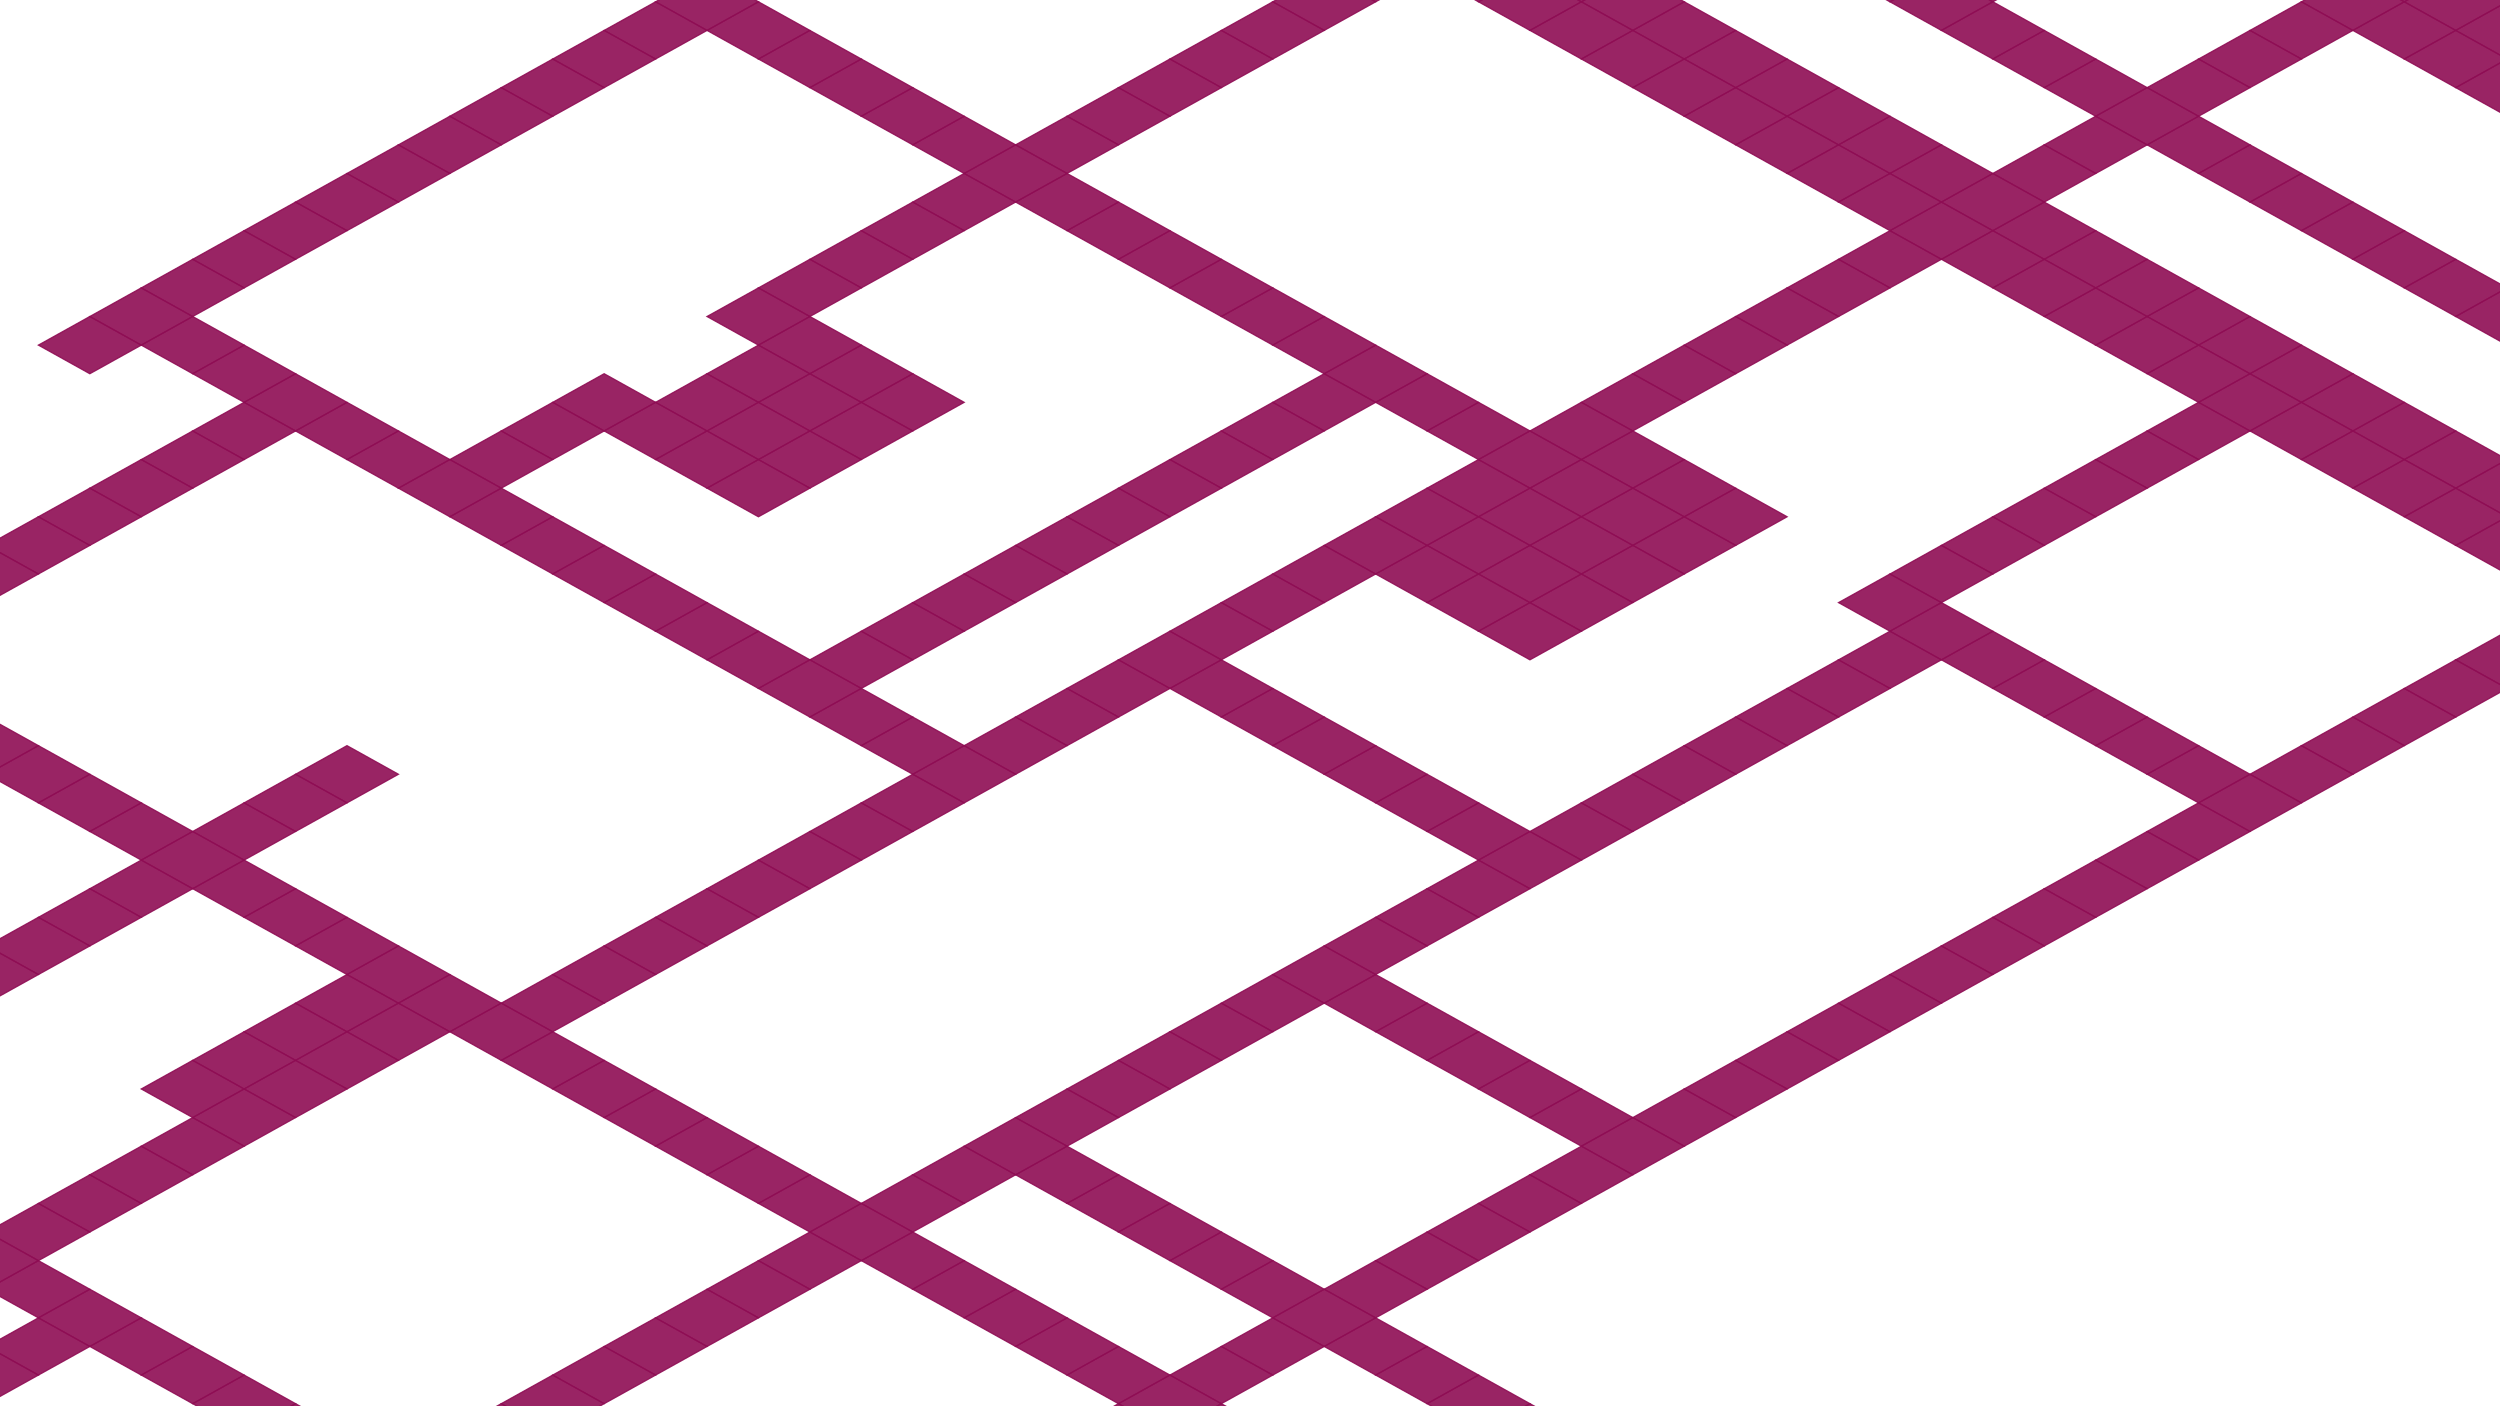 <svg xmlns="http://www.w3.org/2000/svg" xmlns:inkscape="http://www.inkscape.org/namespaces/inkscape" xmlns:xlink="http://www.w3.org/1999/xlink" width="1920px" height="1080px">

<g inkscape:groupmode="layer" id="Sat Nov 16 00:37:15 2019">

<g id="Plane.001">  <!-- start Plane.001 -->

<g id="caras_bordes.Plane.001" stroke-width="1.0px" stroke-linejoin="miter" stroke-linecap="round">
  <polygon stroke="rgb(142,13,84)" fill="rgb(142,13,84)" points="582.484,1539.441 542.984,1517.469 582.484,1495.496 621.984,1517.469 " opacity="0.9" />
  <polygon stroke="rgb(142,13,84)" fill="rgb(142,13,84)" points="542.984,1517.469 503.483,1495.496 542.983,1473.524 582.484,1495.496 " opacity="0.9" />
  <polygon stroke="rgb(142,13,84)" fill="rgb(142,13,84)" points="424.483,1495.496 384.982,1473.524 424.482,1451.552 463.983,1473.524 " opacity="0.9" />
  <polygon stroke="rgb(142,13,84)" fill="rgb(142,13,84)" points="503.483,1495.496 463.983,1473.524 503.483,1451.552 542.983,1473.524 " opacity="0.9" />
  <polygon stroke="rgb(142,13,84)" fill="rgb(142,13,84)" points="463.983,1473.524 424.482,1451.552 463.983,1429.58 503.483,1451.552 " opacity="0.9" />
  <polygon stroke="rgb(142,13,84)" fill="rgb(142,13,84)" points="503.483,1451.552 463.983,1429.58 503.483,1407.607 542.984,1429.58 " opacity="0.9" />
  <polygon stroke="rgb(142,13,84)" fill="rgb(142,13,84)" points="779.986,1429.58 740.485,1407.607 779.986,1385.635 819.486,1407.607 " opacity="0.9" />
  <polygon stroke="rgb(142,13,84)" fill="rgb(142,13,84)" points="542.984,1429.58 503.483,1407.607 542.984,1385.635 582.484,1407.607 " opacity="0.9" />
  <polygon stroke="rgb(142,13,84)" fill="rgb(142,13,84)" points="266.481,1407.607 226.981,1385.635 266.481,1363.663 305.981,1385.635 " opacity="0.9" />
  <polygon stroke="rgb(142,13,84)" fill="rgb(142,13,84)" points="582.484,1407.607 542.984,1385.635 582.484,1363.663 621.984,1385.635 " opacity="0.9" />
  <polygon stroke="rgb(142,13,84)" fill="rgb(142,13,84)" points="740.485,1407.607 700.985,1385.635 740.485,1363.663 779.986,1385.635 " opacity="0.9" />
  <polygon stroke="rgb(142,13,84)" fill="rgb(142,13,84)" points="621.984,1385.635 582.484,1363.663 621.984,1341.69 661.484,1363.663 " opacity="0.9" />
  <polygon stroke="rgb(142,13,84)" fill="rgb(142,13,84)" points="700.985,1385.635 661.484,1363.663 700.985,1341.69 740.485,1363.663 " opacity="0.9" />
  <polygon stroke="rgb(142,13,84)" fill="rgb(142,13,84)" points="542.984,1385.635 503.483,1363.663 542.984,1341.691 582.484,1363.663 " opacity="0.9" />
  <polygon stroke="rgb(142,13,84)" fill="rgb(142,13,84)" points="305.981,1385.635 266.481,1363.663 305.981,1341.69 345.482,1363.663 " opacity="0.9" />
  <polygon stroke="rgb(142,13,84)" fill="rgb(142,13,84)" points="345.482,1363.663 305.981,1341.69 345.482,1319.718 384.982,1341.69 " opacity="0.9" />
  <polygon stroke="rgb(142,13,84)" fill="rgb(142,13,84)" points="503.483,1363.663 463.983,1341.69 503.483,1319.718 542.984,1341.691 " opacity="0.9" />
  <polygon stroke="rgb(142,13,84)" fill="rgb(142,13,84)" points="661.484,1363.663 621.984,1341.69 661.485,1319.718 700.985,1341.69 " opacity="0.9" />
  <polygon stroke="rgb(142,13,84)" fill="rgb(142,13,84)" points="700.985,1341.69 661.485,1319.718 700.985,1297.746 740.485,1319.718 " opacity="0.9" />
  <polygon stroke="rgb(142,13,84)" fill="rgb(142,13,84)" points="384.982,1341.69 345.482,1319.718 384.982,1297.746 424.483,1319.718 " opacity="0.9" />
  <polygon stroke="rgb(142,13,84)" fill="rgb(142,13,84)" points="463.983,1341.69 424.483,1319.718 463.983,1297.746 503.483,1319.718 " opacity="0.9" />
  <polygon stroke="rgb(142,13,84)" fill="rgb(142,13,84)" points="424.483,1319.718 384.982,1297.746 424.483,1275.774 463.983,1297.746 " opacity="0.9" />
  <polygon stroke="rgb(142,13,84)" fill="rgb(142,13,84)" points="740.485,1319.718 700.985,1297.746 740.485,1275.774 779.986,1297.746 " opacity="0.9" />
  <polygon stroke="rgb(142,13,84)" fill="rgb(142,13,84)" points="1016.988,1297.746 977.487,1275.774 1016.988,1253.801 1056.488,1275.774 " opacity="0.9" />
  <polygon stroke="rgb(142,13,84)" fill="rgb(142,13,84)" points="779.986,1297.746 740.485,1275.774 779.986,1253.801 819.486,1275.774 " opacity="0.9" />
  <polygon stroke="rgb(142,13,84)" fill="rgb(142,13,84)" points="384.982,1297.746 345.482,1275.774 384.982,1253.802 424.483,1275.774 " opacity="0.9" />
  <polygon stroke="rgb(142,13,84)" fill="rgb(142,13,84)" points="68.98,1297.746 29.479,1275.774 68.979,1253.802 108.48,1275.774 " opacity="0.9" />
  <polygon stroke="rgb(142,13,84)" fill="rgb(142,13,84)" points="345.482,1275.774 305.981,1253.802 345.482,1231.829 384.982,1253.802 " opacity="0.9" />
  <polygon stroke="rgb(142,13,84)" fill="rgb(142,13,84)" points="819.486,1275.774 779.986,1253.801 819.486,1231.829 858.986,1253.801 " opacity="0.9" />
  <polygon stroke="rgb(142,13,84)" fill="rgb(142,13,84)" points="977.487,1275.774 937.987,1253.801 977.487,1231.829 1016.988,1253.801 " opacity="0.9" />
  <polygon stroke="rgb(142,13,84)" fill="rgb(142,13,84)" points="1214.489,1275.774 1174.989,1253.801 1214.489,1231.829 1253.99,1253.801 " opacity="0.9" />
  <polygon stroke="rgb(142,13,84)" fill="rgb(142,13,84)" points="108.48,1275.774 68.979,1253.802 108.48,1231.829 147.98,1253.801 " opacity="0.9" />
  <polygon stroke="rgb(142,13,84)" fill="rgb(142,13,84)" points="1174.989,1253.801 1135.489,1231.829 1174.989,1209.857 1214.489,1231.829 " opacity="0.9" />
  <polygon stroke="rgb(142,13,84)" fill="rgb(142,13,84)" points="858.986,1253.801 819.486,1231.829 858.986,1209.857 898.487,1231.829 " opacity="0.9" />
  <polygon stroke="rgb(142,13,84)" fill="rgb(142,13,84)" points="937.987,1253.801 898.487,1231.829 937.987,1209.857 977.487,1231.829 " opacity="0.9" />
  <polygon stroke="rgb(142,13,84)" fill="rgb(142,13,84)" points="305.981,1253.802 266.481,1231.829 305.981,1209.857 345.482,1231.829 " opacity="0.9" />
  <polygon stroke="rgb(142,13,84)" fill="rgb(142,13,84)" points="147.98,1253.801 108.48,1231.829 147.98,1209.857 187.48,1231.829 " opacity="0.9" />
  <polygon stroke="rgb(142,13,84)" fill="rgb(142,13,84)" points="266.481,1231.829 226.981,1209.857 266.481,1187.885 305.981,1209.857 " opacity="0.9" />
  <polygon stroke="rgb(142,13,84)" fill="rgb(142,13,84)" points="898.487,1231.829 858.986,1209.857 898.487,1187.885 937.987,1209.857 " opacity="0.9" />
  <polygon stroke="rgb(142,13,84)" fill="rgb(142,13,84)" points="1135.489,1231.829 1095.988,1209.857 1135.489,1187.885 1174.989,1209.857 " opacity="0.9" />
  <polygon stroke="rgb(142,13,84)" fill="rgb(142,13,84)" points="187.48,1231.829 147.98,1209.857 187.48,1187.885 226.981,1209.857 " opacity="0.9" />
  <polygon stroke="rgb(142,13,84)" fill="rgb(142,13,84)" points="1095.988,1209.857 1056.488,1187.885 1095.988,1165.912 1135.489,1187.885 " opacity="0.9" />
  <polygon stroke="rgb(142,13,84)" fill="rgb(142,13,84)" points="937.987,1209.857 898.487,1187.885 937.987,1165.912 977.487,1187.885 " opacity="0.9" />
  <polygon stroke="rgb(142,13,84)" fill="rgb(142,13,84)" points="700.985,1209.857 661.485,1187.885 700.985,1165.912 740.485,1187.885 " opacity="0.9" />
  <polygon stroke="rgb(142,13,84)" fill="rgb(142,13,84)" points="226.981,1209.857 187.48,1187.885 226.981,1165.912 266.481,1187.885 " opacity="0.9" />
  <polygon stroke="rgb(142,13,84)" fill="rgb(142,13,84)" points="977.487,1187.885 937.987,1165.912 977.487,1143.94 1016.988,1165.912 " opacity="0.9" />
  <polygon stroke="rgb(142,13,84)" fill="rgb(142,13,84)" points="1056.488,1187.885 1016.988,1165.912 1056.488,1143.94 1095.988,1165.912 " opacity="0.9" />
  <polygon stroke="rgb(142,13,84)" fill="rgb(142,13,84)" points="740.485,1187.885 700.985,1165.912 740.485,1143.94 779.986,1165.912 " opacity="0.9" />
  <polygon stroke="rgb(142,13,84)" fill="rgb(142,13,84)" points="266.481,1187.885 226.981,1165.912 266.481,1143.94 305.981,1165.912 " opacity="0.9" />
  <polygon stroke="rgb(142,13,84)" fill="rgb(142,13,84)" points="1253.99,1165.912 1214.489,1143.94 1253.99,1121.968 1293.49,1143.94 " opacity="0.9" />
  <polygon stroke="rgb(142,13,84)" fill="rgb(142,13,84)" points="1016.988,1165.912 977.487,1143.94 1016.988,1121.968 1056.488,1143.94 " opacity="0.9" />
  <polygon stroke="rgb(142,13,84)" fill="rgb(142,13,84)" points="779.986,1165.912 740.485,1143.94 779.986,1121.968 819.486,1143.94 " opacity="0.9" />
  <polygon stroke="rgb(142,13,84)" fill="rgb(142,13,84)" points="305.981,1165.912 266.481,1143.94 305.981,1121.968 345.482,1143.94 " opacity="0.9" />
  <polygon stroke="rgb(142,13,84)" fill="rgb(142,13,84)" points="-168.023,1165.912 -207.523,1143.94 -168.023,1121.968 -128.522,1143.94 " opacity="0.9" />
  <polygon stroke="rgb(142,13,84)" fill="rgb(142,13,84)" points="266.481,1143.94 226.981,1121.968 266.481,1099.996 305.981,1121.968 " opacity="0.9" />
  <polygon stroke="rgb(142,13,84)" fill="rgb(142,13,84)" points="1214.489,1143.94 1174.989,1121.968 1214.489,1099.995 1253.99,1121.968 " opacity="0.9" />
  <polygon stroke="rgb(142,13,84)" fill="rgb(142,13,84)" points="977.487,1143.94 937.987,1121.968 977.487,1099.996 1016.988,1121.968 " opacity="0.9" />
  <polygon stroke="rgb(142,13,84)" fill="rgb(142,13,84)" points="819.486,1143.94 779.986,1121.968 819.486,1099.996 858.986,1121.968 " opacity="0.9" />
  <polygon stroke="rgb(142,13,84)" fill="rgb(142,13,84)" points="345.482,1143.94 305.981,1121.968 345.482,1099.996 384.982,1121.968 " opacity="0.9" />
  <polygon stroke="rgb(142,13,84)" fill="rgb(142,13,84)" points="-128.522,1143.94 -168.023,1121.968 -128.522,1099.996 -89.022,1121.968 " opacity="0.9" />
  <polygon stroke="rgb(142,13,84)" fill="rgb(142,13,84)" points="1174.989,1121.968 1135.488,1099.995 1174.989,1078.023 1214.489,1099.995 " opacity="0.9" />
  <polygon stroke="rgb(142,13,84)" fill="rgb(142,13,84)" points="937.987,1121.968 898.487,1099.995 937.987,1078.023 977.487,1099.996 " opacity="0.9" />
  <polygon stroke="rgb(142,13,84)" fill="rgb(142,13,84)" points="858.986,1121.968 819.486,1099.996 858.986,1078.023 898.487,1099.995 " opacity="0.9" />
  <polygon stroke="rgb(142,13,84)" fill="rgb(142,13,84)" points="384.982,1121.968 345.482,1099.996 384.982,1078.023 424.483,1099.996 " opacity="0.9" />
  <polygon stroke="rgb(142,13,84)" fill="rgb(142,13,84)" points="226.981,1121.968 187.481,1099.996 226.981,1078.023 266.481,1099.996 " opacity="0.9" />
  <polygon stroke="rgb(142,13,84)" fill="rgb(142,13,84)" points="-89.022,1121.968 -128.522,1099.996 -89.022,1078.023 -49.522,1099.996 " opacity="0.9" />
  <polygon stroke="rgb(142,13,84)" fill="rgb(142,13,84)" points="187.481,1099.996 147.98,1078.023 187.48,1056.051 226.981,1078.023 " opacity="0.9" />
  <polygon stroke="rgb(142,13,84)" fill="rgb(142,13,84)" points="1135.488,1099.995 1095.988,1078.023 1135.489,1056.051 1174.989,1078.023 " opacity="0.9" />
  <polygon stroke="rgb(142,13,84)" fill="rgb(142,13,84)" points="898.487,1099.995 858.986,1078.023 898.487,1056.051 937.987,1078.023 " opacity="0.9" />
  <polygon stroke="rgb(142,13,84)" fill="rgb(142,13,84)" points="424.483,1099.996 384.982,1078.023 424.483,1056.051 463.983,1078.023 " opacity="0.9" />
  <polygon stroke="rgb(142,13,84)" fill="rgb(142,13,84)" points="-49.522,1099.996 -89.022,1078.023 -49.522,1056.051 -10.021,1078.023 " opacity="0.9" />
  <polygon stroke="rgb(142,13,84)" fill="rgb(142,13,84)" points="1095.988,1078.023 1056.488,1056.051 1095.988,1034.079 1135.489,1056.051 " opacity="0.9" />
  <polygon stroke="rgb(142,13,84)" fill="rgb(142,13,84)" points="858.986,1078.023 819.486,1056.051 858.986,1034.079 898.487,1056.051 " opacity="0.9" />
  <polygon stroke="rgb(142,13,84)" fill="rgb(142,13,84)" points="937.987,1078.023 898.487,1056.051 937.987,1034.079 977.487,1056.051 " opacity="0.9" />
  <polygon stroke="rgb(142,13,84)" fill="rgb(142,13,84)" points="463.983,1078.023 424.483,1056.051 463.983,1034.079 503.483,1056.051 " opacity="0.9" />
  <polygon stroke="rgb(142,13,84)" fill="rgb(142,13,84)" points="147.98,1078.023 108.48,1056.051 147.98,1034.079 187.48,1056.051 " opacity="0.9" />
  <polygon stroke="rgb(142,13,84)" fill="rgb(142,13,84)" points="-10.021,1078.023 -49.522,1056.051 -10.021,1034.079 29.479,1056.051 " opacity="0.9" />
  <polygon stroke="rgb(142,13,84)" fill="rgb(142,13,84)" points="108.48,1056.051 68.98,1034.079 108.48,1012.106 147.98,1034.079 " opacity="0.9" />
  <polygon stroke="rgb(142,13,84)" fill="rgb(142,13,84)" points="1056.488,1056.051 1016.987,1034.079 1056.488,1012.106 1095.988,1034.079 " opacity="0.9" />
  <polygon stroke="rgb(142,13,84)" fill="rgb(142,13,84)" points="977.487,1056.051 937.987,1034.079 977.487,1012.106 1016.987,1034.079 " opacity="0.9" />
  <polygon stroke="rgb(142,13,84)" fill="rgb(142,13,84)" points="819.486,1056.051 779.986,1034.079 819.486,1012.106 858.986,1034.079 " opacity="0.9" />
  <polygon stroke="rgb(142,13,84)" fill="rgb(142,13,84)" points="503.483,1056.051 463.983,1034.079 503.483,1012.106 542.984,1034.079 " opacity="0.9" />
  <polygon stroke="rgb(142,13,84)" fill="rgb(142,13,84)" points="29.479,1056.051 -10.021,1034.079 29.479,1012.106 68.98,1034.079 " opacity="0.9" />
  <polygon stroke="rgb(142,13,84)" fill="rgb(142,13,84)" points="1016.987,1034.079 977.487,1012.106 1016.988,990.134 1056.488,1012.106 " opacity="0.9" />
  <polygon stroke="rgb(142,13,84)" fill="rgb(142,13,84)" points="779.986,1034.079 740.485,1012.106 779.986,990.134 819.486,1012.106 " opacity="0.9" />
  <polygon stroke="rgb(142,13,84)" fill="rgb(142,13,84)" points="542.984,1034.079 503.483,1012.106 542.984,990.134 582.484,1012.106 " opacity="0.9" />
  <polygon stroke="rgb(142,13,84)" fill="rgb(142,13,84)" points="68.98,1034.079 29.479,1012.106 68.979,990.134 108.48,1012.106 " opacity="0.9" />
  <polygon stroke="rgb(142,13,84)" fill="rgb(142,13,84)" points="29.479,1012.106 -10.021,990.134 29.479,968.162 68.979,990.134 " opacity="0.9" />
  <polygon stroke="rgb(142,13,84)" fill="rgb(142,13,84)" points="977.487,1012.106 937.987,990.134 977.487,968.162 1016.988,990.134 " opacity="0.9" />
  <polygon stroke="rgb(142,13,84)" fill="rgb(142,13,84)" points="1056.488,1012.106 1016.988,990.134 1056.488,968.162 1095.988,990.134 " opacity="0.9" />
  <polygon stroke="rgb(142,13,84)" fill="rgb(142,13,84)" points="740.485,1012.106 700.985,990.134 740.485,968.162 779.986,990.134 " opacity="0.9" />
  <polygon stroke="rgb(142,13,84)" fill="rgb(142,13,84)" points="582.484,1012.106 542.984,990.134 582.484,968.162 621.984,990.134 " opacity="0.9" />
  <polygon stroke="rgb(142,13,84)" fill="rgb(142,13,84)" points="1095.988,990.134 1056.488,968.162 1095.988,946.19 1135.488,968.162 " opacity="0.9" />
  <polygon stroke="rgb(142,13,84)" fill="rgb(142,13,84)" points="937.987,990.134 898.487,968.162 937.987,946.19 977.487,968.162 " opacity="0.9" />
  <polygon stroke="rgb(142,13,84)" fill="rgb(142,13,84)" points="700.985,990.134 661.485,968.162 700.985,946.19 740.485,968.162 " opacity="0.9" />
  <polygon stroke="rgb(142,13,84)" fill="rgb(142,13,84)" points="621.984,990.134 582.484,968.162 621.984,946.19 661.485,968.162 " opacity="0.9" />
  <polygon stroke="rgb(142,13,84)" fill="rgb(142,13,84)" points="-10.021,990.134 -49.522,968.162 -10.021,946.19 29.479,968.162 " opacity="0.9" />
  <polygon stroke="rgb(142,13,84)" fill="rgb(142,13,84)" points="898.487,968.162 858.986,946.19 898.487,924.217 937.987,946.19 " opacity="0.9" />
  <polygon stroke="rgb(142,13,84)" fill="rgb(142,13,84)" points="661.485,968.162 621.984,946.19 661.485,924.217 700.985,946.19 " opacity="0.9" />
  <polygon stroke="rgb(142,13,84)" fill="rgb(142,13,84)" points="29.479,968.162 -10.021,946.19 29.479,924.217 68.979,946.19 " opacity="0.9" />
  <polygon stroke="rgb(142,13,84)" fill="rgb(142,13,84)" points="1135.488,968.162 1095.988,946.19 1135.489,924.217 1174.989,946.19 " opacity="0.9" />
  <polygon stroke="rgb(142,13,84)" fill="rgb(142,13,84)" points="858.986,946.19 819.486,924.217 858.986,902.245 898.487,924.217 " opacity="0.9" />
  <polygon stroke="rgb(142,13,84)" fill="rgb(142,13,84)" points="621.984,946.19 582.484,924.217 621.984,902.245 661.485,924.217 " opacity="0.9" />
  <polygon stroke="rgb(142,13,84)" fill="rgb(142,13,84)" points="700.985,946.19 661.485,924.217 700.985,902.245 740.485,924.217 " opacity="0.9" />
  <polygon stroke="rgb(142,13,84)" fill="rgb(142,13,84)" points="68.979,946.19 29.479,924.217 68.98,902.245 108.48,924.217 " opacity="0.9" />
  <polygon stroke="rgb(142,13,84)" fill="rgb(142,13,84)" points="1174.989,946.19 1135.489,924.217 1174.989,902.245 1214.489,924.217 " opacity="0.9" />
  <polygon stroke="rgb(142,13,84)" fill="rgb(142,13,84)" points="819.486,924.217 779.986,902.245 819.486,880.273 858.986,902.245 " opacity="0.9" />
  <polygon stroke="rgb(142,13,84)" fill="rgb(142,13,84)" points="740.485,924.217 700.985,902.245 740.485,880.273 779.986,902.245 " opacity="0.9" />
  <polygon stroke="rgb(142,13,84)" fill="rgb(142,13,84)" points="582.484,924.217 542.984,902.245 582.484,880.273 621.984,902.245 " opacity="0.9" />
  <polygon stroke="rgb(142,13,84)" fill="rgb(142,13,84)" points="108.48,924.217 68.98,902.245 108.48,880.273 147.98,902.245 " opacity="0.9" />
  <polygon stroke="rgb(142,13,84)" fill="rgb(142,13,84)" points="1214.489,924.217 1174.989,902.245 1214.489,880.273 1253.99,902.245 " opacity="0.9" />
  <polygon stroke="rgb(142,13,84)" fill="rgb(142,13,84)" points="779.986,902.245 740.485,880.273 779.986,858.301 819.486,880.273 " opacity="0.9" />
  <polygon stroke="rgb(142,13,84)" fill="rgb(142,13,84)" points="542.984,902.245 503.483,880.273 542.984,858.301 582.484,880.273 " opacity="0.9" />
  <polygon stroke="rgb(142,13,84)" fill="rgb(142,13,84)" points="147.98,902.245 108.48,880.273 147.98,858.301 187.481,880.273 " opacity="0.9" />
  <polygon stroke="rgb(142,13,84)" fill="rgb(142,13,84)" points="1253.99,902.245 1214.489,880.273 1253.99,858.301 1293.49,880.273 " opacity="0.9" />
  <polygon stroke="rgb(142,13,84)" fill="rgb(142,13,84)" points="1214.489,880.273 1174.989,858.301 1214.489,836.328 1253.99,858.301 " opacity="0.9" />
  <polygon stroke="rgb(142,13,84)" fill="rgb(142,13,84)" points="819.486,880.273 779.986,858.301 819.486,836.328 858.986,858.301 " opacity="0.9" />
  <polygon stroke="rgb(142,13,84)" fill="rgb(142,13,84)" points="503.483,880.273 463.983,858.301 503.483,836.328 542.984,858.301 " opacity="0.9" />
  <polygon stroke="rgb(142,13,84)" fill="rgb(142,13,84)" points="187.481,880.273 147.98,858.301 187.48,836.328 226.981,858.301 " opacity="0.9" />
  <polygon stroke="rgb(142,13,84)" fill="rgb(142,13,84)" points="1293.49,880.273 1253.99,858.301 1293.49,836.328 1332.99,858.301 " opacity="0.9" />
  <polygon stroke="rgb(142,13,84)" fill="rgb(142,13,84)" points="858.986,858.301 819.486,836.328 858.986,814.356 898.487,836.328 " opacity="0.9" />
  <polygon stroke="rgb(142,13,84)" fill="rgb(142,13,84)" points="463.983,858.301 424.483,836.328 463.983,814.356 503.483,836.328 " opacity="0.9" />
  <polygon stroke="rgb(142,13,84)" fill="rgb(142,13,84)" points="147.98,858.301 108.48,836.328 147.98,814.356 187.48,836.328 " opacity="0.9" />
  <polygon stroke="rgb(142,13,84)" fill="rgb(142,13,84)" points="226.981,858.301 187.48,836.328 226.981,814.356 266.481,836.328 " opacity="0.9" />
  <polygon stroke="rgb(142,13,84)" fill="rgb(142,13,84)" points="1332.99,858.301 1293.49,836.328 1332.99,814.356 1372.491,836.328 " opacity="0.9" />
  <polygon stroke="rgb(142,13,84)" fill="rgb(142,13,84)" points="1174.989,858.301 1135.489,836.328 1174.989,814.356 1214.489,836.328 " opacity="0.9" />
  <polygon stroke="rgb(142,13,84)" fill="rgb(142,13,84)" points="1135.489,836.328 1095.988,814.356 1135.489,792.384 1174.989,814.356 " opacity="0.9" />
  <polygon stroke="rgb(142,13,84)" fill="rgb(142,13,84)" points="187.48,836.328 147.98,814.356 187.481,792.384 226.981,814.356 " opacity="0.9" />
  <polygon stroke="rgb(142,13,84)" fill="rgb(142,13,84)" points="424.483,836.328 384.982,814.356 424.483,792.384 463.983,814.356 " opacity="0.9" />
  <polygon stroke="rgb(142,13,84)" fill="rgb(142,13,84)" points="266.481,836.328 226.981,814.356 266.481,792.384 305.981,814.356 " opacity="0.9" />
  <polygon stroke="rgb(142,13,84)" fill="rgb(142,13,84)" points="1372.491,836.328 1332.99,814.356 1372.491,792.384 1411.991,814.356 " opacity="0.9" />
  <polygon stroke="rgb(142,13,84)" fill="rgb(142,13,84)" points="898.487,836.328 858.986,814.356 898.487,792.384 937.987,814.356 " opacity="0.9" />
  <polygon stroke="rgb(142,13,84)" fill="rgb(142,13,84)" points="384.982,814.356 345.482,792.384 384.982,770.412 424.483,792.384 " opacity="0.9" />
  <polygon stroke="rgb(142,13,84)" fill="rgb(142,13,84)" points="226.981,814.356 187.481,792.384 226.981,770.412 266.481,792.384 " opacity="0.9" />
  <polygon stroke="rgb(142,13,84)" fill="rgb(142,13,84)" points="305.981,814.356 266.481,792.384 305.981,770.412 345.482,792.384 " opacity="0.9" />
  <polygon stroke="rgb(142,13,84)" fill="rgb(142,13,84)" points="1411.991,814.356 1372.491,792.384 1411.991,770.412 1451.491,792.384 " opacity="0.9" />
  <polygon stroke="rgb(142,13,84)" fill="rgb(142,13,84)" points="1095.988,814.356 1056.488,792.384 1095.988,770.412 1135.489,792.384 " opacity="0.9" />
  <polygon stroke="rgb(142,13,84)" fill="rgb(142,13,84)" points="937.987,814.356 898.487,792.384 937.987,770.412 977.487,792.384 " opacity="0.9" />
  <polygon stroke="rgb(142,13,84)" fill="rgb(142,13,84)" points="1056.488,792.384 1016.988,770.412 1056.488,748.439 1095.988,770.412 " opacity="0.9" />
  <polygon stroke="rgb(142,13,84)" fill="rgb(142,13,84)" points="266.481,792.384 226.981,770.412 266.481,748.439 305.981,770.412 " opacity="0.9" />
  <polygon stroke="rgb(142,13,84)" fill="rgb(142,13,84)" points="424.483,792.384 384.982,770.412 424.483,748.439 463.983,770.412 " opacity="0.9" />
  <polygon stroke="rgb(142,13,84)" fill="rgb(142,13,84)" points="345.482,792.384 305.981,770.412 345.482,748.439 384.982,770.412 " opacity="0.9" />
  <polygon stroke="rgb(142,13,84)" fill="rgb(142,13,84)" points="1451.491,792.384 1411.991,770.412 1451.491,748.439 1490.992,770.412 " opacity="0.9" />
  <polygon stroke="rgb(142,13,84)" fill="rgb(142,13,84)" points="977.487,792.384 937.987,770.412 977.487,748.439 1016.988,770.412 " opacity="0.9" />
  <polygon stroke="rgb(142,13,84)" fill="rgb(142,13,84)" points="463.983,770.412 424.483,748.439 463.983,726.467 503.483,748.439 " opacity="0.9" />
  <polygon stroke="rgb(142,13,84)" fill="rgb(142,13,84)" points="305.981,770.412 266.481,748.439 305.981,726.467 345.482,748.439 " opacity="0.9" />
  <polygon stroke="rgb(142,13,84)" fill="rgb(142,13,84)" points="-10.021,770.412 -49.522,748.439 -10.021,726.467 29.479,748.439 " opacity="0.9" />
  <polygon stroke="rgb(142,13,84)" fill="rgb(142,13,84)" points="1490.992,770.412 1451.491,748.439 1490.992,726.467 1530.492,748.439 " opacity="0.9" />
  <polygon stroke="rgb(142,13,84)" fill="rgb(142,13,84)" points="1016.988,770.412 977.487,748.439 1016.988,726.467 1056.488,748.439 " opacity="0.9" />
  <polygon stroke="rgb(142,13,84)" fill="rgb(142,13,84)" points="29.479,748.439 -10.021,726.467 29.479,704.495 68.98,726.467 " opacity="0.9" />
  <polygon stroke="rgb(142,13,84)" fill="rgb(142,13,84)" points="503.483,748.439 463.983,726.467 503.483,704.495 542.984,726.467 " opacity="0.9" />
  <polygon stroke="rgb(142,13,84)" fill="rgb(142,13,84)" points="266.481,748.439 226.981,726.467 266.481,704.495 305.981,726.467 " opacity="0.9" />
  <polygon stroke="rgb(142,13,84)" fill="rgb(142,13,84)" points="1530.492,748.439 1490.992,726.467 1530.492,704.495 1569.992,726.467 " opacity="0.9" />
  <polygon stroke="rgb(142,13,84)" fill="rgb(142,13,84)" points="1056.488,748.439 1016.988,726.467 1056.488,704.495 1095.988,726.467 " opacity="0.9" />
  <polygon stroke="rgb(142,13,84)" fill="rgb(142,13,84)" points="542.984,726.467 503.483,704.495 542.984,682.523 582.484,704.495 " opacity="0.9" />
  <polygon stroke="rgb(142,13,84)" fill="rgb(142,13,84)" points="226.981,726.467 187.481,704.495 226.981,682.523 266.481,704.495 " opacity="0.9" />
  <polygon stroke="rgb(142,13,84)" fill="rgb(142,13,84)" points="68.98,726.467 29.479,704.495 68.98,682.523 108.48,704.495 " opacity="0.9" />
  <polygon stroke="rgb(142,13,84)" fill="rgb(142,13,84)" points="1569.992,726.467 1530.492,704.495 1569.992,682.523 1609.493,704.495 " opacity="0.9" />
  <polygon stroke="rgb(142,13,84)" fill="rgb(142,13,84)" points="1095.988,726.467 1056.488,704.495 1095.988,682.523 1135.489,704.495 " opacity="0.9" />
  <polygon stroke="rgb(142,13,84)" fill="rgb(142,13,84)" points="108.48,704.495 68.98,682.523 108.48,660.55 147.98,682.523 " opacity="0.9" />
  <polygon stroke="rgb(142,13,84)" fill="rgb(142,13,84)" points="582.484,704.495 542.984,682.523 582.484,660.55 621.984,682.523 " opacity="0.9" />
  <polygon stroke="rgb(142,13,84)" fill="rgb(142,13,84)" points="187.481,704.495 147.98,682.523 187.481,660.55 226.981,682.523 " opacity="0.9" />
  <polygon stroke="rgb(142,13,84)" fill="rgb(142,13,84)" points="1609.493,704.495 1569.992,682.523 1609.493,660.55 1648.993,682.523 " opacity="0.9" />
  <polygon stroke="rgb(142,13,84)" fill="rgb(142,13,84)" points="1135.489,704.495 1095.988,682.523 1135.489,660.55 1174.989,682.523 " opacity="0.9" />
  <polygon stroke="rgb(142,13,84)" fill="rgb(142,13,84)" points="147.98,682.523 108.48,660.55 147.98,638.578 187.481,660.55 " opacity="0.9" />
  <polygon stroke="rgb(142,13,84)" fill="rgb(142,13,84)" points="1648.993,682.523 1609.493,660.55 1648.993,638.578 1688.493,660.55 " opacity="0.9" />
  <polygon stroke="rgb(142,13,84)" fill="rgb(142,13,84)" points="1174.989,682.523 1135.489,660.55 1174.989,638.578 1214.489,660.55 " opacity="0.9" />
  <polygon stroke="rgb(142,13,84)" fill="rgb(142,13,84)" points="621.984,682.523 582.484,660.55 621.984,638.578 661.485,660.55 " opacity="0.9" />
  <polygon stroke="rgb(142,13,84)" fill="rgb(142,13,84)" points="661.485,660.55 621.984,638.578 661.485,616.606 700.985,638.578 " opacity="0.9" />
  <polygon stroke="rgb(142,13,84)" fill="rgb(142,13,84)" points="1135.489,660.55 1095.988,638.578 1135.489,616.606 1174.989,638.578 " opacity="0.9" />
  <polygon stroke="rgb(142,13,84)" fill="rgb(142,13,84)" points="187.481,660.55 147.98,638.578 187.481,616.606 226.981,638.578 " opacity="0.9" />
  <polygon stroke="rgb(142,13,84)" fill="rgb(142,13,84)" points="108.48,660.55 68.98,638.578 108.48,616.606 147.98,638.578 " opacity="0.9" />
  <polygon stroke="rgb(142,13,84)" fill="rgb(142,13,84)" points="1688.493,660.55 1648.993,638.578 1688.493,616.606 1727.994,638.578 " opacity="0.9" />
  <polygon stroke="rgb(142,13,84)" fill="rgb(142,13,84)" points="1214.489,660.55 1174.989,638.578 1214.489,616.606 1253.99,638.578 " opacity="0.9" />
  <polygon stroke="rgb(142,13,84)" fill="rgb(142,13,84)" points="226.981,638.578 187.481,616.606 226.981,594.633 266.481,616.606 " opacity="0.9" />
  <polygon stroke="rgb(142,13,84)" fill="rgb(142,13,84)" points="68.98,638.578 29.479,616.606 68.98,594.633 108.48,616.606 " opacity="0.9" />
  <polygon stroke="rgb(142,13,84)" fill="rgb(142,13,84)" points="1727.994,638.578 1688.493,616.606 1727.994,594.633 1767.494,616.606 " opacity="0.9" />
  <polygon stroke="rgb(142,13,84)" fill="rgb(142,13,84)" points="1253.99,638.578 1214.489,616.606 1253.99,594.633 1293.49,616.606 " opacity="0.9" />
  <polygon stroke="rgb(142,13,84)" fill="rgb(142,13,84)" points="1095.988,638.578 1056.488,616.606 1095.988,594.633 1135.489,616.606 " opacity="0.9" />
  <polygon stroke="rgb(142,13,84)" fill="rgb(142,13,84)" points="700.985,638.578 661.485,616.606 700.985,594.633 740.485,616.606 " opacity="0.9" />
  <polygon stroke="rgb(142,13,84)" fill="rgb(142,13,84)" points="740.485,616.606 700.985,594.633 740.485,572.661 779.986,594.633 " opacity="0.9" />
  <polygon stroke="rgb(142,13,84)" fill="rgb(142,13,84)" points="1056.488,616.606 1016.988,594.633 1056.488,572.661 1095.988,594.633 " opacity="0.9" />
  <polygon stroke="rgb(142,13,84)" fill="rgb(142,13,84)" points="1688.493,616.606 1648.993,594.633 1688.493,572.661 1727.994,594.633 " opacity="0.9" />
  <polygon stroke="rgb(142,13,84)" fill="rgb(142,13,84)" points="266.481,616.606 226.981,594.633 266.481,572.661 305.982,594.633 " opacity="0.9" />
  <polygon stroke="rgb(142,13,84)" fill="rgb(142,13,84)" points="29.479,616.606 -10.021,594.633 29.479,572.661 68.98,594.633 " opacity="0.9" />
  <polygon stroke="rgb(142,13,84)" fill="rgb(142,13,84)" points="-286.524,616.606 -326.024,594.633 -286.524,572.661 -247.023,594.633 " opacity="0.9" />
  <polygon stroke="rgb(142,13,84)" fill="rgb(142,13,84)" points="1767.494,616.606 1727.994,594.633 1767.494,572.661 1806.994,594.633 " opacity="0.9" />
  <polygon stroke="rgb(142,13,84)" fill="rgb(142,13,84)" points="1293.49,616.606 1253.99,594.633 1293.49,572.661 1332.99,594.633 " opacity="0.9" />
  <polygon stroke="rgb(142,13,84)" fill="rgb(142,13,84)" points="-10.021,594.633 -49.522,572.661 -10.021,550.689 29.479,572.661 " opacity="0.9" />
  <polygon stroke="rgb(142,13,84)" fill="rgb(142,13,84)" points="-247.023,594.633 -286.524,572.661 -247.023,550.689 -207.523,572.661 " opacity="0.9" />
  <polygon stroke="rgb(142,13,84)" fill="rgb(142,13,84)" points="1806.994,594.633 1767.494,572.661 1806.995,550.689 1846.495,572.661 " opacity="0.9" />
  <polygon stroke="rgb(142,13,84)" fill="rgb(142,13,84)" points="1648.993,594.633 1609.493,572.661 1648.993,550.689 1688.493,572.661 " opacity="0.9" />
  <polygon stroke="rgb(142,13,84)" fill="rgb(142,13,84)" points="1332.99,594.633 1293.49,572.661 1332.99,550.689 1372.491,572.661 " opacity="0.9" />
  <polygon stroke="rgb(142,13,84)" fill="rgb(142,13,84)" points="1016.988,594.633 977.487,572.661 1016.988,550.689 1056.488,572.661 " opacity="0.9" />
  <polygon stroke="rgb(142,13,84)" fill="rgb(142,13,84)" points="779.986,594.633 740.485,572.661 779.986,550.689 819.486,572.661 " opacity="0.9" />
  <polygon stroke="rgb(142,13,84)" fill="rgb(142,13,84)" points="700.985,594.633 661.485,572.661 700.985,550.689 740.485,572.661 " opacity="0.9" />
  <polygon stroke="rgb(142,13,84)" fill="rgb(142,13,84)" points="2201.998,594.633 2162.497,572.661 2201.998,550.689 2241.498,572.661 " opacity="0.9" />
  <polygon stroke="rgb(142,13,84)" fill="rgb(142,13,84)" points="2241.498,572.661 2201.998,550.689 2241.498,528.717 2280.999,550.689 " opacity="0.9" />
  <polygon stroke="rgb(142,13,84)" fill="rgb(142,13,84)" points="661.485,572.661 621.984,550.689 661.485,528.717 700.985,550.689 " opacity="0.9" />
  <polygon stroke="rgb(142,13,84)" fill="rgb(142,13,84)" points="819.486,572.661 779.986,550.689 819.486,528.717 858.986,550.689 " opacity="0.9" />
  <polygon stroke="rgb(142,13,84)" fill="rgb(142,13,84)" points="977.487,572.661 937.987,550.689 977.487,528.717 1016.988,550.689 " opacity="0.9" />
  <polygon stroke="rgb(142,13,84)" fill="rgb(142,13,84)" points="1609.493,572.661 1569.992,550.689 1609.493,528.717 1648.993,550.689 " opacity="0.9" />
  <polygon stroke="rgb(142,13,84)" fill="rgb(142,13,84)" points="-49.522,572.661 -89.022,550.689 -49.521,528.717 -10.021,550.689 " opacity="0.9" />
  <polygon stroke="rgb(142,13,84)" fill="rgb(142,13,84)" points="-207.523,572.661 -247.023,550.689 -207.523,528.717 -168.023,550.689 " opacity="0.9" />
  <polygon stroke="rgb(142,13,84)" fill="rgb(142,13,84)" points="1846.495,572.661 1806.995,550.689 1846.495,528.717 1885.995,550.689 " opacity="0.9" />
  <polygon stroke="rgb(142,13,84)" fill="rgb(142,13,84)" points="1372.491,572.661 1332.99,550.689 1372.491,528.717 1411.991,550.689 " opacity="0.9" />
  <polygon stroke="rgb(142,13,84)" fill="rgb(142,13,84)" points="2162.497,572.661 2122.997,550.689 2162.497,528.717 2201.998,550.689 " opacity="0.9" />
  <polygon stroke="rgb(142,13,84)" fill="rgb(142,13,84)" points="-89.022,550.689 -128.522,528.717 -89.022,506.744 -49.521,528.717 " opacity="0.9" />
  <polygon stroke="rgb(142,13,84)" fill="rgb(142,13,84)" points="-168.023,550.689 -207.523,528.717 -168.023,506.744 -128.522,528.717 " opacity="0.9" />
  <polygon stroke="rgb(142,13,84)" fill="rgb(142,13,84)" points="1885.995,550.689 1846.495,528.717 1885.995,506.744 1925.495,528.717 " opacity="0.9" />
  <polygon stroke="rgb(142,13,84)" fill="rgb(142,13,84)" points="1569.992,550.689 1530.492,528.717 1569.992,506.744 1609.493,528.717 " opacity="0.9" />
  <polygon stroke="rgb(142,13,84)" fill="rgb(142,13,84)" points="1411.991,550.689 1372.491,528.717 1411.991,506.744 1451.491,528.717 " opacity="0.9" />
  <polygon stroke="rgb(142,13,84)" fill="rgb(142,13,84)" points="858.986,550.689 819.486,528.717 858.986,506.744 898.487,528.717 " opacity="0.9" />
  <polygon stroke="rgb(142,13,84)" fill="rgb(142,13,84)" points="937.987,550.689 898.487,528.717 937.987,506.744 977.487,528.717 " opacity="0.9" />
  <polygon stroke="rgb(142,13,84)" fill="rgb(142,13,84)" points="621.984,550.689 582.484,528.717 621.984,506.744 661.485,528.717 " opacity="0.9" />
  <polygon stroke="rgb(142,13,84)" fill="rgb(142,13,84)" points="2122.997,550.689 2083.497,528.717 2122.997,506.744 2162.497,528.717 " opacity="0.9" />
  <polygon stroke="rgb(142,13,84)" fill="rgb(142,13,84)" points="2201.998,550.689 2162.497,528.717 2201.998,506.744 2241.498,528.717 " opacity="0.9" />
  <polygon stroke="rgb(142,13,84)" fill="rgb(142,13,84)" points="2162.497,528.717 2122.997,506.744 2162.497,484.772 2201.998,506.744 " opacity="0.9" />
  <polygon stroke="rgb(142,13,84)" fill="rgb(142,13,84)" points="582.484,528.717 542.984,506.744 582.484,484.772 621.984,506.744 " opacity="0.9" />
  <polygon stroke="rgb(142,13,84)" fill="rgb(142,13,84)" points="898.487,528.717 858.986,506.744 898.487,484.772 937.987,506.744 " opacity="0.9" />
  <polygon stroke="rgb(142,13,84)" fill="rgb(142,13,84)" points="1530.492,528.717 1490.992,506.744 1530.492,484.772 1569.992,506.744 " opacity="0.9" />
  <polygon stroke="rgb(142,13,84)" fill="rgb(142,13,84)" points="-128.522,528.717 -168.023,506.744 -128.522,484.772 -89.022,506.744 " opacity="0.9" />
  <polygon stroke="rgb(142,13,84)" fill="rgb(142,13,84)" points="1925.495,528.717 1885.995,506.744 1925.495,484.772 1964.996,506.744 " opacity="0.9" />
  <polygon stroke="rgb(142,13,84)" fill="rgb(142,13,84)" points="1451.491,528.717 1411.991,506.744 1451.491,484.772 1490.992,506.744 " opacity="0.9" />
  <polygon stroke="rgb(142,13,84)" fill="rgb(142,13,84)" points="661.485,528.717 621.984,506.744 661.485,484.772 700.985,506.744 " opacity="0.9" />
  <polygon stroke="rgb(142,13,84)" fill="rgb(142,13,84)" points="2083.497,528.717 2043.996,506.744 2083.497,484.772 2122.997,506.744 " opacity="0.9" />
  <polygon stroke="rgb(142,13,84)" fill="rgb(142,13,84)" points="-89.022,506.744 -128.522,484.772 -89.022,462.8 -49.521,484.772 " opacity="0.9" />
  <polygon stroke="rgb(142,13,84)" fill="rgb(142,13,84)" points="1964.996,506.744 1925.495,484.772 1964.996,462.8 2004.496,484.772 " opacity="0.9" />
  <polygon stroke="rgb(142,13,84)" fill="rgb(142,13,84)" points="1490.992,506.744 1451.491,484.772 1490.992,462.8 1530.492,484.772 " opacity="0.9" />
  <polygon stroke="rgb(142,13,84)" fill="rgb(142,13,84)" points="1174.989,506.744 1135.489,484.772 1174.989,462.8 1214.489,484.772 " opacity="0.9" />
  <polygon stroke="rgb(142,13,84)" fill="rgb(142,13,84)" points="937.987,506.744 898.487,484.772 937.987,462.8 977.487,484.772 " opacity="0.9" />
  <polygon stroke="rgb(142,13,84)" fill="rgb(142,13,84)" points="700.985,506.744 661.485,484.772 700.985,462.8 740.485,484.772 " opacity="0.9" />
  <polygon stroke="rgb(142,13,84)" fill="rgb(142,13,84)" points="542.984,506.744 503.483,484.772 542.984,462.8 582.484,484.772 " opacity="0.9" />
  <polygon stroke="rgb(142,13,84)" fill="rgb(142,13,84)" points="2043.996,506.744 2004.496,484.772 2043.996,462.8 2083.497,484.772 " opacity="0.9" />
  <polygon stroke="rgb(142,13,84)" fill="rgb(142,13,84)" points="2122.997,506.744 2083.497,484.772 2122.997,462.8 2162.497,484.772 " opacity="0.9" />
  <polygon stroke="rgb(142,13,84)" fill="rgb(142,13,84)" points="2083.497,484.772 2043.996,462.8 2083.497,440.827 2122.997,462.8 " opacity="0.9" />
  <polygon stroke="rgb(142,13,84)" fill="rgb(142,13,84)" points="503.483,484.772 463.983,462.8 503.483,440.827 542.984,462.8 " opacity="0.9" />
  <polygon stroke="rgb(142,13,84)" fill="rgb(142,13,84)" points="977.487,484.772 937.987,462.8 977.487,440.827 1016.988,462.8 " opacity="0.9" />
  <polygon stroke="rgb(142,13,84)" fill="rgb(142,13,84)" points="1135.489,484.772 1095.988,462.8 1135.489,440.827 1174.989,462.8 " opacity="0.9" />
  <polygon stroke="rgb(142,13,84)" fill="rgb(142,13,84)" points="1451.491,484.772 1411.991,462.8 1451.491,440.828 1490.992,462.8 " opacity="0.9" />
  <polygon stroke="rgb(142,13,84)" fill="rgb(142,13,84)" points="-49.521,484.772 -89.022,462.8 -49.521,440.827 -10.021,462.8 " opacity="0.9" />
  <polygon stroke="rgb(142,13,84)" fill="rgb(142,13,84)" points="1214.489,484.772 1174.989,462.8 1214.489,440.827 1253.99,462.8 " opacity="0.9" />
  <polygon stroke="rgb(142,13,84)" fill="rgb(142,13,84)" points="740.485,484.772 700.985,462.8 740.485,440.827 779.986,462.8 " opacity="0.9" />
  <polygon stroke="rgb(142,13,84)" fill="rgb(142,13,84)" points="2004.496,484.772 1964.996,462.8 2004.496,440.827 2043.996,462.8 " opacity="0.9" />
  <polygon stroke="rgb(142,13,84)" fill="rgb(142,13,84)" points="-10.021,462.8 -49.521,440.827 -10.021,418.855 29.479,440.827 " opacity="0.9" />
  <polygon stroke="rgb(142,13,84)" fill="rgb(142,13,84)" points="1490.992,462.8 1451.491,440.828 1490.992,418.855 1530.492,440.827 " opacity="0.9" />
  <polygon stroke="rgb(142,13,84)" fill="rgb(142,13,84)" points="1174.989,462.8 1135.489,440.827 1174.989,418.855 1214.489,440.827 " opacity="0.9" />
  <polygon stroke="rgb(142,13,84)" fill="rgb(142,13,84)" points="1253.99,462.8 1214.489,440.827 1253.99,418.855 1293.49,440.827 " opacity="0.9" />
  <polygon stroke="rgb(142,13,84)" fill="rgb(142,13,84)" points="1016.988,462.8 977.487,440.827 1016.988,418.855 1056.488,440.827 " opacity="0.9" />
  <polygon stroke="rgb(142,13,84)" fill="rgb(142,13,84)" points="1095.988,462.8 1056.488,440.827 1095.988,418.855 1135.489,440.827 " opacity="0.9" />
  <polygon stroke="rgb(142,13,84)" fill="rgb(142,13,84)" points="779.986,462.8 740.485,440.827 779.986,418.855 819.486,440.827 " opacity="0.9" />
  <polygon stroke="rgb(142,13,84)" fill="rgb(142,13,84)" points="463.983,462.8 424.483,440.827 463.983,418.855 503.483,440.827 " opacity="0.9" />
  <polygon stroke="rgb(142,13,84)" fill="rgb(142,13,84)" points="1964.996,462.8 1925.495,440.827 1964.996,418.855 2004.496,440.827 " opacity="0.9" />
  <polygon stroke="rgb(142,13,84)" fill="rgb(142,13,84)" points="2043.996,462.8 2004.496,440.827 2043.996,418.855 2083.497,440.827 " opacity="0.9" />
  <polygon stroke="rgb(142,13,84)" fill="rgb(142,13,84)" points="2004.496,440.827 1964.996,418.855 2004.496,396.883 2043.996,418.855 " opacity="0.9" />
  <polygon stroke="rgb(142,13,84)" fill="rgb(142,13,84)" points="424.483,440.827 384.982,418.855 424.483,396.883 463.983,418.855 " opacity="0.9" />
  <polygon stroke="rgb(142,13,84)" fill="rgb(142,13,84)" points="1056.488,440.827 1016.988,418.855 1056.488,396.883 1095.988,418.855 " opacity="0.9" />
  <polygon stroke="rgb(142,13,84)" fill="rgb(142,13,84)" points="1214.489,440.827 1174.989,418.855 1214.489,396.883 1253.99,418.855 " opacity="0.9" />
  <polygon stroke="rgb(142,13,84)" fill="rgb(142,13,84)" points="1530.492,440.827 1490.992,418.855 1530.492,396.883 1569.992,418.855 " opacity="0.9" />
  <polygon stroke="rgb(142,13,84)" fill="rgb(142,13,84)" points="1293.49,440.827 1253.99,418.855 1293.49,396.883 1332.99,418.855 " opacity="0.9" />
  <polygon stroke="rgb(142,13,84)" fill="rgb(142,13,84)" points="1135.489,440.827 1095.988,418.855 1135.489,396.883 1174.989,418.855 " opacity="0.9" />
  <polygon stroke="rgb(142,13,84)" fill="rgb(142,13,84)" points="819.486,440.827 779.986,418.855 819.486,396.883 858.986,418.855 " opacity="0.9" />
  <polygon stroke="rgb(142,13,84)" fill="rgb(142,13,84)" points="1925.495,440.827 1885.995,418.855 1925.495,396.883 1964.996,418.855 " opacity="0.9" />
  <polygon stroke="rgb(142,13,84)" fill="rgb(142,13,84)" points="29.479,440.827 -10.021,418.855 29.479,396.883 68.98,418.855 " opacity="0.9" />
  <polygon stroke="rgb(142,13,84)" fill="rgb(142,13,84)" points="1569.992,418.855 1530.492,396.883 1569.992,374.911 1609.493,396.883 " opacity="0.9" />
  <polygon stroke="rgb(142,13,84)" fill="rgb(142,13,84)" points="1253.99,418.855 1214.489,396.883 1253.99,374.911 1293.49,396.883 " opacity="0.9" />
  <polygon stroke="rgb(142,13,84)" fill="rgb(142,13,84)" points="1332.99,418.855 1293.49,396.883 1332.99,374.911 1372.491,396.883 " opacity="0.9" />
  <polygon stroke="rgb(142,13,84)" fill="rgb(142,13,84)" points="1095.988,418.855 1056.488,396.883 1095.988,374.911 1135.489,396.883 " opacity="0.9" />
  <polygon stroke="rgb(142,13,84)" fill="rgb(142,13,84)" points="1174.989,418.855 1135.489,396.883 1174.989,374.911 1214.489,396.883 " opacity="0.9" />
  <polygon stroke="rgb(142,13,84)" fill="rgb(142,13,84)" points="858.986,418.855 819.486,396.883 858.986,374.911 898.487,396.883 " opacity="0.9" />
  <polygon stroke="rgb(142,13,84)" fill="rgb(142,13,84)" points="384.982,418.855 345.482,396.883 384.982,374.911 424.483,396.883 " opacity="0.9" />
  <polygon stroke="rgb(142,13,84)" fill="rgb(142,13,84)" points="1885.995,418.855 1846.495,396.883 1885.995,374.911 1925.495,396.883 " opacity="0.9" />
  <polygon stroke="rgb(142,13,84)" fill="rgb(142,13,84)" points="1964.996,418.855 1925.495,396.883 1964.996,374.911 2004.496,396.883 " opacity="0.9" />
  <polygon stroke="rgb(142,13,84)" fill="rgb(142,13,84)" points="68.98,418.855 29.479,396.883 68.98,374.911 108.48,396.883 " opacity="0.9" />
  <polygon stroke="rgb(142,13,84)" fill="rgb(142,13,84)" points="1925.495,396.883 1885.995,374.911 1925.495,352.938 1964.996,374.911 " opacity="0.9" />
  <polygon stroke="rgb(142,13,84)" fill="rgb(142,13,84)" points="345.482,396.883 305.982,374.911 345.482,352.938 384.982,374.911 " opacity="0.9" />
  <polygon stroke="rgb(142,13,84)" fill="rgb(142,13,84)" points="1135.489,396.883 1095.988,374.911 1135.489,352.938 1174.989,374.911 " opacity="0.9" />
  <polygon stroke="rgb(142,13,84)" fill="rgb(142,13,84)" points="1293.49,396.883 1253.99,374.911 1293.49,352.938 1332.99,374.911 " opacity="0.9" />
  <polygon stroke="rgb(142,13,84)" fill="rgb(142,13,84)" points="1609.493,396.883 1569.992,374.911 1609.493,352.938 1648.993,374.911 " opacity="0.9" />
  <polygon stroke="rgb(142,13,84)" fill="rgb(142,13,84)" points="1214.489,396.883 1174.989,374.911 1214.489,352.938 1253.99,374.911 " opacity="0.9" />
  <polygon stroke="rgb(142,13,84)" fill="rgb(142,13,84)" points="898.487,396.883 858.986,374.911 898.487,352.938 937.987,374.911 " opacity="0.9" />
  <polygon stroke="rgb(142,13,84)" fill="rgb(142,13,84)" points="582.484,396.883 542.984,374.911 582.484,352.938 621.984,374.911 " opacity="0.9" />
  <polygon stroke="rgb(142,13,84)" fill="rgb(142,13,84)" points="108.48,396.883 68.98,374.911 108.48,352.938 147.98,374.911 " opacity="0.9" />
  <polygon stroke="rgb(142,13,84)" fill="rgb(142,13,84)" points="2004.496,396.883 1964.996,374.911 2004.496,352.938 2043.996,374.911 " opacity="0.9" />
  <polygon stroke="rgb(142,13,84)" fill="rgb(142,13,84)" points="1846.495,396.883 1806.995,374.911 1846.495,352.938 1885.995,374.911 " opacity="0.9" />
  <polygon stroke="rgb(142,13,84)" fill="rgb(142,13,84)" points="1648.993,374.911 1609.493,352.938 1648.993,330.966 1688.493,352.938 " opacity="0.9" />
  <polygon stroke="rgb(142,13,84)" fill="rgb(142,13,84)" points="1174.989,374.911 1135.489,352.938 1174.989,330.966 1214.489,352.938 " opacity="0.9" />
  <polygon stroke="rgb(142,13,84)" fill="rgb(142,13,84)" points="1253.99,374.911 1214.489,352.938 1253.99,330.966 1293.49,352.938 " opacity="0.9" />
  <polygon stroke="rgb(142,13,84)" fill="rgb(142,13,84)" points="937.987,374.911 898.487,352.938 937.987,330.966 977.487,352.938 " opacity="0.9" />
  <polygon stroke="rgb(142,13,84)" fill="rgb(142,13,84)" points="542.984,374.911 503.483,352.938 542.984,330.966 582.484,352.938 " opacity="0.9" />
  <polygon stroke="rgb(142,13,84)" fill="rgb(142,13,84)" points="621.984,374.911 582.484,352.938 621.984,330.966 661.485,352.938 " opacity="0.9" />
  <polygon stroke="rgb(142,13,84)" fill="rgb(142,13,84)" points="384.982,374.911 345.482,352.938 384.982,330.966 424.483,352.938 " opacity="0.9" />
  <polygon stroke="rgb(142,13,84)" fill="rgb(142,13,84)" points="305.982,374.911 266.481,352.938 305.982,330.966 345.482,352.938 " opacity="0.9" />
  <polygon stroke="rgb(142,13,84)" fill="rgb(142,13,84)" points="147.98,374.911 108.48,352.938 147.98,330.966 187.481,352.938 " opacity="0.9" />
  <polygon stroke="rgb(142,13,84)" fill="rgb(142,13,84)" points="2043.996,374.911 2004.496,352.938 2043.996,330.966 2083.497,352.938 " opacity="0.9" />
  <polygon stroke="rgb(142,13,84)" fill="rgb(142,13,84)" points="1806.995,374.911 1767.494,352.938 1806.995,330.966 1846.495,352.938 " opacity="0.9" />
  <polygon stroke="rgb(142,13,84)" fill="rgb(142,13,84)" points="1885.995,374.911 1846.495,352.938 1885.995,330.966 1925.495,352.938 " opacity="0.9" />
  <polygon stroke="rgb(142,13,84)" fill="rgb(142,13,84)" points="1846.495,352.938 1806.995,330.966 1846.495,308.994 1885.995,330.966 " opacity="0.9" />
  <polygon stroke="rgb(142,13,84)" fill="rgb(142,13,84)" points="266.481,352.938 226.981,330.966 266.481,308.994 305.982,330.966 " opacity="0.9" />
  <polygon stroke="rgb(142,13,84)" fill="rgb(142,13,84)" points="424.483,352.938 384.982,330.966 424.483,308.994 463.983,330.966 " opacity="0.9" />
  <polygon stroke="rgb(142,13,84)" fill="rgb(142,13,84)" points="582.484,352.938 542.984,330.966 582.484,308.994 621.984,330.966 " opacity="0.9" />
  <polygon stroke="rgb(142,13,84)" fill="rgb(142,13,84)" points="1214.489,352.938 1174.989,330.966 1214.489,308.994 1253.99,330.966 " opacity="0.9" />
  <polygon stroke="rgb(142,13,84)" fill="rgb(142,13,84)" points="1688.493,352.938 1648.993,330.966 1688.493,308.994 1727.994,330.966 " opacity="0.9" />
  <polygon stroke="rgb(142,13,84)" fill="rgb(142,13,84)" points="1135.489,352.938 1095.988,330.966 1135.489,308.994 1174.989,330.966 " opacity="0.9" />
  <polygon stroke="rgb(142,13,84)" fill="rgb(142,13,84)" points="977.487,352.938 937.987,330.966 977.487,308.994 1016.988,330.966 " opacity="0.9" />
  <polygon stroke="rgb(142,13,84)" fill="rgb(142,13,84)" points="661.485,352.938 621.984,330.966 661.485,308.994 700.985,330.966 " opacity="0.9" />
  <polygon stroke="rgb(142,13,84)" fill="rgb(142,13,84)" points="503.483,352.938 463.983,330.966 503.483,308.994 542.984,330.966 " opacity="0.9" />
  <polygon stroke="rgb(142,13,84)" fill="rgb(142,13,84)" points="187.481,352.938 147.98,330.966 187.481,308.994 226.981,330.966 " opacity="0.9" />
  <polygon stroke="rgb(142,13,84)" fill="rgb(142,13,84)" points="2083.497,352.938 2043.996,330.966 2083.497,308.994 2122.997,330.966 " opacity="0.9" />
  <polygon stroke="rgb(142,13,84)" fill="rgb(142,13,84)" points="1767.494,352.938 1727.994,330.966 1767.494,308.994 1806.995,330.966 " opacity="0.9" />
  <polygon stroke="rgb(142,13,84)" fill="rgb(142,13,84)" points="1253.99,330.966 1214.489,308.994 1253.99,287.022 1293.49,308.994 " opacity="0.9" />
  <polygon stroke="rgb(142,13,84)" fill="rgb(142,13,84)" points="1095.988,330.966 1056.488,308.994 1095.988,287.022 1135.489,308.994 " opacity="0.9" />
  <polygon stroke="rgb(142,13,84)" fill="rgb(142,13,84)" points="1016.988,330.966 977.487,308.994 1016.988,287.022 1056.488,308.994 " opacity="0.9" />
  <polygon stroke="rgb(142,13,84)" fill="rgb(142,13,84)" points="621.984,330.966 582.484,308.994 621.984,287.022 661.485,308.994 " opacity="0.9" />
  <polygon stroke="rgb(142,13,84)" fill="rgb(142,13,84)" points="700.985,330.966 661.485,308.994 700.985,287.022 740.485,308.994 " opacity="0.9" />
  <polygon stroke="rgb(142,13,84)" fill="rgb(142,13,84)" points="463.983,330.966 424.483,308.994 463.983,287.022 503.483,308.994 " opacity="0.9" />
  <polygon stroke="rgb(142,13,84)" fill="rgb(142,13,84)" points="542.984,330.966 503.483,308.994 542.984,287.022 582.484,308.994 " opacity="0.9" />
  <polygon stroke="rgb(142,13,84)" fill="rgb(142,13,84)" points="226.981,330.966 187.481,308.994 226.981,287.022 266.481,308.994 " opacity="0.9" />
  <polygon stroke="rgb(142,13,84)" fill="rgb(142,13,84)" points="2043.996,330.966 2004.496,308.994 2043.996,287.022 2083.497,308.994 " opacity="0.9" />
  <polygon stroke="rgb(142,13,84)" fill="rgb(142,13,84)" points="2122.997,330.966 2083.497,308.994 2122.997,287.022 2162.497,308.994 " opacity="0.9" />
  <polygon stroke="rgb(142,13,84)" fill="rgb(142,13,84)" points="1727.994,330.966 1688.493,308.994 1727.994,287.022 1767.494,308.994 " opacity="0.9" />
  <polygon stroke="rgb(142,13,84)" fill="rgb(142,13,84)" points="1806.995,330.966 1767.494,308.994 1806.995,287.022 1846.495,308.994 " opacity="0.9" />
  <polygon stroke="rgb(142,13,84)" fill="rgb(142,13,84)" points="1767.494,308.994 1727.994,287.022 1767.494,265.049 1806.995,287.022 " opacity="0.9" />
  <polygon stroke="rgb(142,13,84)" fill="rgb(142,13,84)" points="187.481,308.994 147.98,287.022 187.481,265.049 226.981,287.022 " opacity="0.9" />
  <polygon stroke="rgb(142,13,84)" fill="rgb(142,13,84)" points="661.485,308.994 621.984,287.022 661.485,265.049 700.985,287.022 " opacity="0.9" />
  <polygon stroke="rgb(142,13,84)" fill="rgb(142,13,84)" points="1293.49,308.994 1253.99,287.022 1293.49,265.049 1332.99,287.022 " opacity="0.9" />
  <polygon stroke="rgb(142,13,84)" fill="rgb(142,13,84)" points="1056.488,308.994 1016.988,287.022 1056.488,265.049 1095.988,287.022 " opacity="0.9" />
  <polygon stroke="rgb(142,13,84)" fill="rgb(142,13,84)" points="582.484,308.994 542.984,287.022 582.484,265.049 621.984,287.022 " opacity="0.9" />
  <polygon stroke="rgb(142,13,84)" fill="rgb(142,13,84)" points="2162.497,308.994 2122.997,287.022 2162.498,265.049 2201.998,287.022 " opacity="0.9" />
  <polygon stroke="rgb(142,13,84)" fill="rgb(142,13,84)" points="2004.496,308.994 1964.996,287.022 2004.496,265.049 2043.996,287.022 " opacity="0.9" />
  <polygon stroke="rgb(142,13,84)" fill="rgb(142,13,84)" points="1688.493,308.994 1648.993,287.022 1688.493,265.049 1727.994,287.022 " opacity="0.9" />
  <polygon stroke="rgb(142,13,84)" fill="rgb(142,13,84)" points="68.98,287.022 29.479,265.049 68.98,243.077 108.48,265.049 " opacity="0.9" />
  <polygon stroke="rgb(142,13,84)" fill="rgb(142,13,84)" points="147.98,287.022 108.48,265.049 147.98,243.077 187.481,265.049 " opacity="0.9" />
  <polygon stroke="rgb(142,13,84)" fill="rgb(142,13,84)" points="1332.99,287.022 1293.49,265.049 1332.99,243.077 1372.491,265.049 " opacity="0.9" />
  <polygon stroke="rgb(142,13,84)" fill="rgb(142,13,84)" points="1016.988,287.022 977.487,265.049 1016.988,243.077 1056.488,265.049 " opacity="0.9" />
  <polygon stroke="rgb(142,13,84)" fill="rgb(142,13,84)" points="621.984,287.022 582.484,265.049 621.984,243.077 661.485,265.049 " opacity="0.9" />
  <polygon stroke="rgb(142,13,84)" fill="rgb(142,13,84)" points="2201.998,287.022 2162.498,265.049 2201.998,243.077 2241.498,265.049 " opacity="0.9" />
  <polygon stroke="rgb(142,13,84)" fill="rgb(142,13,84)" points="1964.996,287.022 1925.495,265.049 1964.996,243.077 2004.496,265.049 " opacity="0.9" />
  <polygon stroke="rgb(142,13,84)" fill="rgb(142,13,84)" points="1648.993,287.022 1609.493,265.049 1648.993,243.077 1688.493,265.049 " opacity="0.9" />
  <polygon stroke="rgb(142,13,84)" fill="rgb(142,13,84)" points="1727.994,287.022 1688.493,265.049 1727.994,243.077 1767.494,265.049 " opacity="0.9" />
  <polygon stroke="rgb(142,13,84)" fill="rgb(142,13,84)" points="1688.493,265.049 1648.993,243.077 1688.493,221.105 1727.994,243.077 " opacity="0.9" />
  <polygon stroke="rgb(142,13,84)" fill="rgb(142,13,84)" points="582.484,265.049 542.984,243.077 582.484,221.105 621.984,243.077 " opacity="0.9" />
  <polygon stroke="rgb(142,13,84)" fill="rgb(142,13,84)" points="1372.491,265.049 1332.99,243.077 1372.491,221.105 1411.991,243.077 " opacity="0.9" />
  <polygon stroke="rgb(142,13,84)" fill="rgb(142,13,84)" points="108.48,265.049 68.98,243.077 108.48,221.105 147.98,243.077 " opacity="0.9" />
  <polygon stroke="rgb(142,13,84)" fill="rgb(142,13,84)" points="977.487,265.049 937.987,243.077 977.487,221.105 1016.988,243.077 " opacity="0.9" />
  <polygon stroke="rgb(142,13,84)" fill="rgb(142,13,84)" points="2241.498,265.049 2201.998,243.077 2241.498,221.105 2280.999,243.077 " opacity="0.9" />
  <polygon stroke="rgb(142,13,84)" fill="rgb(142,13,84)" points="1925.495,265.049 1885.995,243.077 1925.495,221.105 1964.996,243.077 " opacity="0.9" />
  <polygon stroke="rgb(142,13,84)" fill="rgb(142,13,84)" points="1609.493,265.049 1569.992,243.077 1609.493,221.105 1648.993,243.077 " opacity="0.9" />
  <polygon stroke="rgb(142,13,84)" fill="rgb(142,13,84)" points="147.98,243.077 108.48,221.105 147.98,199.133 187.481,221.105 " opacity="0.9" />
  <polygon stroke="rgb(142,13,84)" fill="rgb(142,13,84)" points="1411.991,243.077 1372.491,221.105 1411.991,199.133 1451.491,221.105 " opacity="0.9" />
  <polygon stroke="rgb(142,13,84)" fill="rgb(142,13,84)" points="937.987,243.077 898.487,221.105 937.987,199.133 977.487,221.105 " opacity="0.9" />
  <polygon stroke="rgb(142,13,84)" fill="rgb(142,13,84)" points="621.984,243.077 582.484,221.105 621.984,199.133 661.485,221.105 " opacity="0.9" />
  <polygon stroke="rgb(142,13,84)" fill="rgb(142,13,84)" points="2280.999,243.077 2241.498,221.105 2280.998,199.133 2320.499,221.105 " opacity="0.9" />
  <polygon stroke="rgb(142,13,84)" fill="rgb(142,13,84)" points="1885.995,243.077 1846.495,221.105 1885.995,199.133 1925.495,221.105 " opacity="0.9" />
  <polygon stroke="rgb(142,13,84)" fill="rgb(142,13,84)" points="1569.992,243.077 1530.492,221.105 1569.992,199.133 1609.493,221.105 " opacity="0.9" />
  <polygon stroke="rgb(142,13,84)" fill="rgb(142,13,84)" points="1648.993,243.077 1609.493,221.105 1648.993,199.133 1688.493,221.105 " opacity="0.9" />
  <polygon stroke="rgb(142,13,84)" fill="rgb(142,13,84)" points="1609.493,221.105 1569.992,199.133 1609.493,177.16 1648.993,199.133 " opacity="0.9" />
  <polygon stroke="rgb(142,13,84)" fill="rgb(142,13,84)" points="661.485,221.105 621.984,199.133 661.485,177.16 700.985,199.133 " opacity="0.9" />
  <polygon stroke="rgb(142,13,84)" fill="rgb(142,13,84)" points="1451.491,221.105 1411.991,199.133 1451.491,177.16 1490.992,199.133 " opacity="0.9" />
  <polygon stroke="rgb(142,13,84)" fill="rgb(142,13,84)" points="187.481,221.105 147.98,199.133 187.481,177.16 226.981,199.133 " opacity="0.9" />
  <polygon stroke="rgb(142,13,84)" fill="rgb(142,13,84)" points="898.487,221.105 858.986,199.133 898.487,177.16 937.987,199.133 " opacity="0.9" />
  <polygon stroke="rgb(142,13,84)" fill="rgb(142,13,84)" points="2320.499,221.105 2280.998,199.133 2320.499,177.16 2359.999,199.133 " opacity="0.9" />
  <polygon stroke="rgb(142,13,84)" fill="rgb(142,13,84)" points="1846.495,221.105 1806.994,199.133 1846.495,177.16 1885.995,199.133 " opacity="0.9" />
  <polygon stroke="rgb(142,13,84)" fill="rgb(142,13,84)" points="1530.492,221.105 1490.992,199.133 1530.492,177.16 1569.992,199.133 " opacity="0.9" />
  <polygon stroke="rgb(142,13,84)" fill="rgb(142,13,84)" points="226.981,199.133 187.481,177.16 226.981,155.188 266.481,177.16 " opacity="0.9" />
  <polygon stroke="rgb(142,13,84)" fill="rgb(142,13,84)" points="858.986,199.133 819.486,177.16 858.986,155.188 898.487,177.16 " opacity="0.9" />
  <polygon stroke="rgb(142,13,84)" fill="rgb(142,13,84)" points="700.985,199.133 661.485,177.16 700.985,155.188 740.485,177.16 " opacity="0.9" />
  <polygon stroke="rgb(142,13,84)" fill="rgb(142,13,84)" points="2359.999,199.133 2320.499,177.16 2359.999,155.188 2399.499,177.16 " opacity="0.9" />
  <polygon stroke="rgb(142,13,84)" fill="rgb(142,13,84)" points="1806.994,199.133 1767.494,177.16 1806.994,155.188 1846.495,177.16 " opacity="0.9" />
  <polygon stroke="rgb(142,13,84)" fill="rgb(142,13,84)" points="1490.992,199.133 1451.491,177.16 1490.992,155.188 1530.492,177.16 " opacity="0.9" />
  <polygon stroke="rgb(142,13,84)" fill="rgb(142,13,84)" points="1569.992,199.133 1530.492,177.16 1569.992,155.188 1609.493,177.16 " opacity="0.9" />
  <polygon stroke="rgb(142,13,84)" fill="rgb(142,13,84)" points="1530.492,177.16 1490.992,155.188 1530.492,133.216 1569.992,155.188 " opacity="0.9" />
  <polygon stroke="rgb(142,13,84)" fill="rgb(142,13,84)" points="740.485,177.16 700.985,155.188 740.485,133.216 779.986,155.188 " opacity="0.9" />
  <polygon stroke="rgb(142,13,84)" fill="rgb(142,13,84)" points="266.481,177.16 226.981,155.188 266.481,133.216 305.982,155.188 " opacity="0.9" />
  <polygon stroke="rgb(142,13,84)" fill="rgb(142,13,84)" points="819.486,177.16 779.986,155.188 819.486,133.216 858.986,155.188 " opacity="0.9" />
  <polygon stroke="rgb(142,13,84)" fill="rgb(142,13,84)" points="2399.499,177.16 2359.999,155.188 2399.499,133.216 2439,155.188 " opacity="0.9" />
  <polygon stroke="rgb(142,13,84)" fill="rgb(142,13,84)" points="2083.497,177.16 2043.996,155.188 2083.497,133.216 2122.997,155.188 " opacity="0.9" />
  <polygon stroke="rgb(142,13,84)" fill="rgb(142,13,84)" points="1767.494,177.16 1727.994,155.188 1767.494,133.216 1806.994,155.188 " opacity="0.9" />
  <polygon stroke="rgb(142,13,84)" fill="rgb(142,13,84)" points="1451.491,177.16 1411.991,155.188 1451.491,133.216 1490.992,155.188 " opacity="0.9" />
  <polygon stroke="rgb(142,13,84)" fill="rgb(142,13,84)" points="305.982,155.188 266.481,133.216 305.982,111.243 345.482,133.216 " opacity="0.9" />
  <polygon stroke="rgb(142,13,84)" fill="rgb(142,13,84)" points="779.986,155.188 740.485,133.216 779.986,111.243 819.486,133.216 " opacity="0.9" />
  <polygon stroke="rgb(142,13,84)" fill="rgb(142,13,84)" points="2439,155.188 2399.499,133.216 2439,111.243 2478.5,133.216 " opacity="0.9" />
  <polygon stroke="rgb(142,13,84)" fill="rgb(142,13,84)" points="2043.996,155.188 2004.496,133.216 2043.996,111.243 2083.497,133.216 " opacity="0.9" />
  <polygon stroke="rgb(142,13,84)" fill="rgb(142,13,84)" points="2122.997,155.188 2083.497,133.216 2122.997,111.243 2162.497,133.216 " opacity="0.9" />
  <polygon stroke="rgb(142,13,84)" fill="rgb(142,13,84)" points="1727.994,155.188 1688.493,133.216 1727.994,111.243 1767.494,133.216 " opacity="0.9" />
  <polygon stroke="rgb(142,13,84)" fill="rgb(142,13,84)" points="1569.992,155.188 1530.492,133.216 1569.992,111.243 1609.493,133.216 " opacity="0.9" />
  <polygon stroke="rgb(142,13,84)" fill="rgb(142,13,84)" points="1411.991,155.188 1372.491,133.216 1411.991,111.243 1451.491,133.216 " opacity="0.9" />
  <polygon stroke="rgb(142,13,84)" fill="rgb(142,13,84)" points="1490.992,155.188 1451.491,133.216 1490.992,111.243 1530.492,133.216 " opacity="0.9" />
  <polygon stroke="rgb(142,13,84)" fill="rgb(142,13,84)" points="1451.491,133.216 1411.991,111.243 1451.491,89.271 1490.992,111.243 " opacity="0.9" />
  <polygon stroke="rgb(142,13,84)" fill="rgb(142,13,84)" points="1609.493,133.216 1569.992,111.243 1609.493,89.271 1648.993,111.243 " opacity="0.9" />
  <polygon stroke="rgb(142,13,84)" fill="rgb(142,13,84)" points="2083.497,133.216 2043.996,111.243 2083.497,89.271 2122.997,111.243 " opacity="0.9" />
  <polygon stroke="rgb(142,13,84)" fill="rgb(142,13,84)" points="819.486,133.216 779.986,111.243 819.486,89.271 858.986,111.243 " opacity="0.9" />
  <polygon stroke="rgb(142,13,84)" fill="rgb(142,13,84)" points="345.482,133.216 305.982,111.243 345.482,89.271 384.982,111.243 " opacity="0.9" />
  <polygon stroke="rgb(142,13,84)" fill="rgb(142,13,84)" points="740.485,133.216 700.985,111.243 740.485,89.271 779.986,111.243 " opacity="0.9" />
  <polygon stroke="rgb(142,13,84)" fill="rgb(142,13,84)" points="2478.5,133.216 2439,111.243 2478.5,89.271 2518.001,111.243 " opacity="0.9" />
  <polygon stroke="rgb(142,13,84)" fill="rgb(142,13,84)" points="2162.497,133.216 2122.997,111.243 2162.498,89.271 2201.998,111.243 " opacity="0.9" />
  <polygon stroke="rgb(142,13,84)" fill="rgb(142,13,84)" points="2004.496,133.216 1964.996,111.243 2004.496,89.271 2043.996,111.243 " opacity="0.9" />
  <polygon stroke="rgb(142,13,84)" fill="rgb(142,13,84)" points="1688.493,133.216 1648.993,111.243 1688.493,89.271 1727.994,111.243 " opacity="0.9" />
  <polygon stroke="rgb(142,13,84)" fill="rgb(142,13,84)" points="1372.491,133.216 1332.99,111.243 1372.491,89.271 1411.991,111.243 " opacity="0.9" />
  <polygon stroke="rgb(142,13,84)" fill="rgb(142,13,84)" points="384.982,111.243 345.482,89.271 384.982,67.299 424.483,89.271 " opacity="0.9" />
  <polygon stroke="rgb(142,13,84)" fill="rgb(142,13,84)" points="858.986,111.243 819.486,89.271 858.986,67.299 898.487,89.271 " opacity="0.9" />
  <polygon stroke="rgb(142,13,84)" fill="rgb(142,13,84)" points="700.985,111.243 661.485,89.271 700.985,67.299 740.485,89.271 " opacity="0.9" />
  <polygon stroke="rgb(142,13,84)" fill="rgb(142,13,84)" points="2439,111.243 2399.499,89.271 2439,67.299 2478.5,89.271 " opacity="0.9" />
  <polygon stroke="rgb(142,13,84)" fill="rgb(142,13,84)" points="2122.997,111.243 2083.497,89.271 2122.997,67.299 2162.498,89.271 " opacity="0.9" />
  <polygon stroke="rgb(142,13,84)" fill="rgb(142,13,84)" points="2201.998,111.243 2162.498,89.271 2201.998,67.299 2241.498,89.271 " opacity="0.9" />
  <polygon stroke="rgb(142,13,84)" fill="rgb(142,13,84)" points="1964.996,111.243 1925.495,89.271 1964.996,67.299 2004.496,89.271 " opacity="0.9" />
  <polygon stroke="rgb(142,13,84)" fill="rgb(142,13,84)" points="2043.996,111.243 2004.496,89.271 2043.996,67.299 2083.497,89.271 " opacity="0.9" />
  <polygon stroke="rgb(142,13,84)" fill="rgb(142,13,84)" points="1648.993,111.243 1609.493,89.271 1648.993,67.299 1688.493,89.271 " opacity="0.9" />
  <polygon stroke="rgb(142,13,84)" fill="rgb(142,13,84)" points="1332.99,111.243 1293.49,89.271 1332.99,67.299 1372.491,89.271 " opacity="0.9" />
  <polygon stroke="rgb(142,13,84)" fill="rgb(142,13,84)" points="1411.991,111.243 1372.491,89.271 1411.991,67.299 1451.491,89.271 " opacity="0.9" />
  <polygon stroke="rgb(142,13,84)" fill="rgb(142,13,84)" points="1372.491,89.271 1332.99,67.299 1372.491,45.327 1411.991,67.299 " opacity="0.9" />
  <polygon stroke="rgb(142,13,84)" fill="rgb(142,13,84)" points="1688.493,89.271 1648.993,67.299 1688.493,45.327 1727.994,67.299 " opacity="0.9" />
  <polygon stroke="rgb(142,13,84)" fill="rgb(142,13,84)" points="2004.496,89.271 1964.996,67.299 2004.496,45.327 2043.996,67.299 " opacity="0.9" />
  <polygon stroke="rgb(142,13,84)" fill="rgb(142,13,84)" points="898.487,89.271 858.986,67.299 898.487,45.327 937.987,67.299 " opacity="0.9" />
  <polygon stroke="rgb(142,13,84)" fill="rgb(142,13,84)" points="424.483,89.271 384.982,67.299 424.483,45.327 463.983,67.299 " opacity="0.9" />
  <polygon stroke="rgb(142,13,84)" fill="rgb(142,13,84)" points="661.485,89.271 621.984,67.299 661.485,45.327 700.985,67.299 " opacity="0.9" />
  <polygon stroke="rgb(142,13,84)" fill="rgb(142,13,84)" points="2399.499,89.271 2359.999,67.299 2399.499,45.327 2439,67.299 " opacity="0.9" />
  <polygon stroke="rgb(142,13,84)" fill="rgb(142,13,84)" points="2241.498,89.271 2201.998,67.299 2241.498,45.327 2280.999,67.299 " opacity="0.9" />
  <polygon stroke="rgb(142,13,84)" fill="rgb(142,13,84)" points="2083.497,89.271 2043.996,67.299 2083.497,45.327 2122.997,67.299 " opacity="0.9" />
  <polygon stroke="rgb(142,13,84)" fill="rgb(142,13,84)" points="1925.495,89.271 1885.995,67.299 1925.495,45.327 1964.996,67.299 " opacity="0.9" />
  <polygon stroke="rgb(142,13,84)" fill="rgb(142,13,84)" points="1609.493,89.271 1569.992,67.299 1609.493,45.327 1648.993,67.299 " opacity="0.9" />
  <polygon stroke="rgb(142,13,84)" fill="rgb(142,13,84)" points="1293.49,89.271 1253.99,67.299 1293.49,45.327 1332.99,67.299 " opacity="0.9" />
  <polygon stroke="rgb(142,13,84)" fill="rgb(142,13,84)" points="463.983,67.299 424.483,45.327 463.983,23.354 503.483,45.327 " opacity="0.9" />
  <polygon stroke="rgb(142,13,84)" fill="rgb(142,13,84)" points="937.987,67.299 898.487,45.327 937.987,23.354 977.487,45.327 " opacity="0.9" />
  <polygon stroke="rgb(142,13,84)" fill="rgb(142,13,84)" points="621.984,67.299 582.484,45.327 621.984,23.355 661.485,45.327 " opacity="0.9" />
  <polygon stroke="rgb(142,13,84)" fill="rgb(142,13,84)" points="2359.999,67.299 2320.499,45.327 2359.999,23.354 2399.499,45.327 " opacity="0.9" />
  <polygon stroke="rgb(142,13,84)" fill="rgb(142,13,84)" points="2280.999,67.299 2241.498,45.327 2280.999,23.354 2320.499,45.327 " opacity="0.9" />
  <polygon stroke="rgb(142,13,84)" fill="rgb(142,13,84)" points="2043.996,67.299 2004.496,45.327 2043.997,23.354 2083.497,45.327 " opacity="0.9" />
  <polygon stroke="rgb(142,13,84)" fill="rgb(142,13,84)" points="1885.995,67.299 1846.495,45.327 1885.995,23.355 1925.495,45.327 " opacity="0.9" />
  <polygon stroke="rgb(142,13,84)" fill="rgb(142,13,84)" points="1964.996,67.299 1925.495,45.327 1964.996,23.355 2004.496,45.327 " opacity="0.9" />
  <polygon stroke="rgb(142,13,84)" fill="rgb(142,13,84)" points="1727.994,67.299 1688.493,45.327 1727.994,23.354 1767.494,45.327 " opacity="0.9" />
  <polygon stroke="rgb(142,13,84)" fill="rgb(142,13,84)" points="1569.992,67.299 1530.492,45.327 1569.992,23.355 1609.493,45.327 " opacity="0.9" />
  <polygon stroke="rgb(142,13,84)" fill="rgb(142,13,84)" points="1253.99,67.299 1214.489,45.327 1253.99,23.355 1293.49,45.327 " opacity="0.9" />
  <polygon stroke="rgb(142,13,84)" fill="rgb(142,13,84)" points="1332.99,67.299 1293.49,45.327 1332.99,23.354 1372.491,45.327 " opacity="0.9" />
  <polygon stroke="rgb(142,13,84)" fill="rgb(142,13,84)" points="1293.49,45.327 1253.99,23.355 1293.49,1.382 1332.99,23.354 " opacity="0.9" />
  <polygon stroke="rgb(142,13,84)" fill="rgb(142,13,84)" points="1767.494,45.327 1727.994,23.354 1767.494,1.382 1806.994,23.355 " opacity="0.9" />
  <polygon stroke="rgb(142,13,84)" fill="rgb(142,13,84)" points="1925.495,45.327 1885.995,23.355 1925.495,1.382 1964.996,23.355 " opacity="0.9" />
  <polygon stroke="rgb(142,13,84)" fill="rgb(142,13,84)" points="977.487,45.327 937.987,23.354 977.487,1.382 1016.988,23.354 " opacity="0.9" />
  <polygon stroke="rgb(142,13,84)" fill="rgb(142,13,84)" points="503.483,45.327 463.983,23.354 503.483,1.382 542.984,23.355 " opacity="0.9" />
  <polygon stroke="rgb(142,13,84)" fill="rgb(142,13,84)" points="582.484,45.327 542.984,23.355 582.484,1.382 621.984,23.355 " opacity="0.9" />
  <polygon stroke="rgb(142,13,84)" fill="rgb(142,13,84)" points="2320.499,45.327 2280.999,23.354 2320.499,1.382 2359.999,23.354 " opacity="0.9" />
  <polygon stroke="rgb(142,13,84)" fill="rgb(142,13,84)" points="2004.496,45.327 1964.996,23.355 2004.496,1.382 2043.997,23.354 " opacity="0.9" />
  <polygon stroke="rgb(142,13,84)" fill="rgb(142,13,84)" points="1846.495,45.327 1806.994,23.355 1846.495,1.382 1885.995,23.355 " opacity="0.9" />
  <polygon stroke="rgb(142,13,84)" fill="rgb(142,13,84)" points="1530.492,45.327 1490.992,23.354 1530.492,1.382 1569.992,23.355 " opacity="0.9" />
  <polygon stroke="rgb(142,13,84)" fill="rgb(142,13,84)" points="1214.489,45.327 1174.989,23.354 1214.489,1.382 1253.99,23.355 " opacity="0.9" />
  <polygon stroke="rgb(142,13,84)" fill="rgb(142,13,84)" points="542.984,23.355 503.483,1.382 542.984,-20.59 582.484,1.382 " opacity="0.9" />
  <polygon stroke="rgb(142,13,84)" fill="rgb(142,13,84)" points="1016.988,23.354 977.487,1.382 1016.988,-20.59 1056.488,1.382 " opacity="0.9" />
  <polygon stroke="rgb(142,13,84)" fill="rgb(142,13,84)" points="2280.999,23.354 2241.498,1.382 2280.999,-20.59 2320.499,1.382 " opacity="0.9" />
  <polygon stroke="rgb(142,13,84)" fill="rgb(142,13,84)" points="1964.996,23.355 1925.495,1.382 1964.996,-20.59 2004.496,1.382 " opacity="0.9" />
  <polygon stroke="rgb(142,13,84)" fill="rgb(142,13,84)" points="1806.994,23.355 1767.494,1.382 1806.994,-20.59 1846.495,1.382 " opacity="0.9" />
  <polygon stroke="rgb(142,13,84)" fill="rgb(142,13,84)" points="1885.995,23.355 1846.495,1.382 1885.995,-20.59 1925.495,1.382 " opacity="0.9" />
  <polygon stroke="rgb(142,13,84)" fill="rgb(142,13,84)" points="1490.992,23.354 1451.491,1.382 1490.992,-20.59 1530.492,1.382 " opacity="0.9" />
  <polygon stroke="rgb(142,13,84)" fill="rgb(142,13,84)" points="1174.989,23.354 1135.489,1.382 1174.989,-20.59 1214.489,1.382 " opacity="0.9" />
  <polygon stroke="rgb(142,13,84)" fill="rgb(142,13,84)" points="1253.99,23.355 1214.489,1.382 1253.99,-20.59 1293.49,1.382 " opacity="0.9" />
  <polygon stroke="rgb(142,13,84)" fill="rgb(142,13,84)" points="1214.489,1.382 1174.989,-20.59 1214.489,-42.562 1253.99,-20.59 " opacity="0.9" />
  <polygon stroke="rgb(142,13,84)" fill="rgb(142,13,84)" points="1530.492,1.382 1490.992,-20.59 1530.492,-42.562 1569.992,-20.59 " opacity="0.9" />
  <polygon stroke="rgb(142,13,84)" fill="rgb(142,13,84)" points="1846.495,1.382 1806.994,-20.59 1846.495,-42.562 1885.995,-20.59 " opacity="0.9" />
  <polygon stroke="rgb(142,13,84)" fill="rgb(142,13,84)" points="1056.488,1.382 1016.988,-20.59 1056.488,-42.562 1095.988,-20.59 " opacity="0.9" />
  <polygon stroke="rgb(142,13,84)" fill="rgb(142,13,84)" points="2241.498,1.382 2201.998,-20.59 2241.498,-42.562 2280.999,-20.59 " opacity="0.9" />
  <polygon stroke="rgb(142,13,84)" fill="rgb(142,13,84)" points="1925.495,1.382 1885.995,-20.59 1925.495,-42.562 1964.996,-20.59 " opacity="0.9" />
  <polygon stroke="rgb(142,13,84)" fill="rgb(142,13,84)" points="1451.491,1.382 1411.991,-20.59 1451.491,-42.562 1490.992,-20.59 " opacity="0.9" />
  <polygon stroke="rgb(142,13,84)" fill="rgb(142,13,84)" points="1135.489,1.382 1095.988,-20.59 1135.489,-42.562 1174.989,-20.59 " opacity="0.9" />
  <polygon stroke="rgb(142,13,84)" fill="rgb(142,13,84)" points="2201.998,-20.59 2162.498,-42.562 2201.998,-64.535 2241.498,-42.562 " opacity="0.9" />
  <polygon stroke="rgb(142,13,84)" fill="rgb(142,13,84)" points="1885.995,-20.59 1846.495,-42.562 1885.995,-64.535 1925.495,-42.562 " opacity="0.9" />
  <polygon stroke="rgb(142,13,84)" fill="rgb(142,13,84)" points="1569.992,-20.59 1530.492,-42.562 1569.992,-64.535 1609.493,-42.562 " opacity="0.9" />
  <polygon stroke="rgb(142,13,84)" fill="rgb(142,13,84)" points="1411.991,-20.59 1372.491,-42.562 1411.991,-64.535 1451.491,-42.562 " opacity="0.9" />
  <polygon stroke="rgb(142,13,84)" fill="rgb(142,13,84)" points="1253.99,-20.59 1214.489,-42.562 1253.99,-64.535 1293.49,-42.562 " opacity="0.9" />
  <polygon stroke="rgb(142,13,84)" fill="rgb(142,13,84)" points="1095.988,-20.59 1056.488,-42.562 1095.988,-64.535 1135.489,-42.562 " opacity="0.9" />
  <polygon stroke="rgb(142,13,84)" fill="rgb(142,13,84)" points="1174.989,-20.59 1135.489,-42.562 1174.989,-64.535 1214.489,-42.562 " opacity="0.9" />
  <polygon stroke="rgb(142,13,84)" fill="rgb(142,13,84)" points="1135.489,-42.562 1095.988,-64.535 1135.489,-86.507 1174.989,-64.535 " opacity="0.9" />
  <polygon stroke="rgb(142,13,84)" fill="rgb(142,13,84)" points="1293.49,-42.562 1253.99,-64.535 1293.49,-86.507 1332.99,-64.535 " opacity="0.9" />
  <polygon stroke="rgb(142,13,84)" fill="rgb(142,13,84)" points="1609.493,-42.562 1569.992,-64.535 1609.493,-86.507 1648.993,-64.535 " opacity="0.9" />
  <polygon stroke="rgb(142,13,84)" fill="rgb(142,13,84)" points="2162.498,-42.562 2122.997,-64.535 2162.498,-86.507 2201.998,-64.535 " opacity="0.9" />
  <polygon stroke="rgb(142,13,84)" fill="rgb(142,13,84)" points="1372.491,-42.562 1332.99,-64.535 1372.491,-86.507 1411.991,-64.535 " opacity="0.9" />
  <polygon stroke="rgb(142,13,84)" fill="rgb(142,13,84)" points="1056.488,-42.562 1016.988,-64.535 1056.488,-86.507 1095.988,-64.535 " opacity="0.9" />
  <polygon stroke="rgb(142,13,84)" fill="rgb(142,13,84)" points="2122.997,-64.535 2083.497,-86.507 2122.997,-108.479 2162.498,-86.507 " opacity="0.9" />
  <polygon stroke="rgb(142,13,84)" fill="rgb(142,13,84)" points="1648.993,-64.535 1609.493,-86.507 1648.993,-108.479 1688.493,-86.507 " opacity="0.9" />
  <polygon stroke="rgb(142,13,84)" fill="rgb(142,13,84)" points="1332.99,-64.535 1293.49,-86.507 1332.99,-108.479 1372.491,-86.507 " opacity="0.9" />
  <polygon stroke="rgb(142,13,84)" fill="rgb(142,13,84)" points="1016.988,-64.535 977.487,-86.507 1016.988,-108.479 1056.488,-86.507 " opacity="0.9" />
  <polygon stroke="rgb(142,13,84)" fill="rgb(142,13,84)" points="1095.988,-64.535 1056.488,-86.507 1095.988,-108.479 1135.489,-86.507 " opacity="0.9" />
  <polygon stroke="rgb(142,13,84)" fill="rgb(142,13,84)" points="1056.488,-86.507 1016.988,-108.479 1056.488,-130.452 1095.988,-108.479 " opacity="0.9" />
  <polygon stroke="rgb(142,13,84)" fill="rgb(142,13,84)" points="1372.491,-86.507 1332.99,-108.479 1372.491,-130.451 1411.991,-108.479 " opacity="0.9" />
  <polygon stroke="rgb(142,13,84)" fill="rgb(142,13,84)" points="1688.493,-86.507 1648.993,-108.479 1688.493,-130.451 1727.994,-108.479 " opacity="0.9" />
  <polygon stroke="rgb(142,13,84)" fill="rgb(142,13,84)" points="2083.497,-86.507 2043.996,-108.479 2083.497,-130.452 2122.997,-108.479 " opacity="0.9" />
  <polygon stroke="rgb(142,13,84)" fill="rgb(142,13,84)" points="1293.49,-86.507 1253.99,-108.479 1293.49,-130.452 1332.99,-108.479 " opacity="0.9" />
  <polygon stroke="rgb(142,13,84)" fill="rgb(142,13,84)" points="977.487,-86.507 937.987,-108.479 977.487,-130.451 1016.988,-108.479 " opacity="0.9" />
  <polygon stroke="rgb(142,13,84)" fill="rgb(142,13,84)" points="2043.996,-108.479 2004.496,-130.452 2043.997,-152.424 2083.497,-130.452 " opacity="0.9" />
  <polygon stroke="rgb(142,13,84)" fill="rgb(142,13,84)" points="1727.994,-108.479 1688.493,-130.451 1727.994,-152.424 1767.494,-130.452 " opacity="0.9" />
  <polygon stroke="rgb(142,13,84)" fill="rgb(142,13,84)" points="1411.991,-108.479 1372.491,-130.451 1411.991,-152.424 1451.492,-130.452 " opacity="0.9" />
  <polygon stroke="rgb(142,13,84)" fill="rgb(142,13,84)" points="1253.99,-108.479 1214.489,-130.452 1253.99,-152.424 1293.49,-130.452 " opacity="0.9" />
  <polygon stroke="rgb(142,13,84)" fill="rgb(142,13,84)" points="937.987,-108.479 898.487,-130.452 937.987,-152.424 977.487,-130.451 " opacity="0.9" />
  <polygon stroke="rgb(142,13,84)" fill="rgb(142,13,84)" points="1016.988,-108.479 977.487,-130.451 1016.988,-152.424 1056.488,-130.452 " opacity="0.9" />
  <polygon stroke="rgb(142,13,84)" fill="rgb(142,13,84)" points="977.487,-130.451 937.987,-152.424 977.487,-174.396 1016.988,-152.424 " opacity="0.9" />
  <polygon stroke="rgb(142,13,84)" fill="rgb(142,13,84)" points="1451.492,-130.452 1411.991,-152.424 1451.491,-174.396 1490.992,-152.424 " opacity="0.9" />
  <polygon stroke="rgb(142,13,84)" fill="rgb(142,13,84)" points="1767.494,-130.452 1727.994,-152.424 1767.494,-174.396 1806.994,-152.424 " opacity="0.9" />
  <polygon stroke="rgb(142,13,84)" fill="rgb(142,13,84)" points="898.487,-130.452 858.986,-152.424 898.487,-174.396 937.987,-152.424 " opacity="0.9" />
  <polygon stroke="rgb(142,13,84)" fill="rgb(142,13,84)" points="2004.496,-130.452 1964.996,-152.424 2004.496,-174.396 2043.997,-152.424 " opacity="0.9" />
  <polygon stroke="rgb(142,13,84)" fill="rgb(142,13,84)" points="1214.489,-130.452 1174.989,-152.424 1214.489,-174.396 1253.99,-152.424 " opacity="0.9" />
  <polygon stroke="rgb(142,13,84)" fill="rgb(142,13,84)" points="858.986,-152.424 819.486,-174.396 858.986,-196.368 898.487,-174.396 " opacity="0.9" />
  <polygon stroke="rgb(142,13,84)" fill="rgb(142,13,84)" points="937.987,-152.424 898.487,-174.396 937.987,-196.368 977.487,-174.396 " opacity="0.9" />
  <polygon stroke="rgb(142,13,84)" fill="rgb(142,13,84)" points="1964.996,-152.424 1925.495,-174.396 1964.996,-196.368 2004.496,-174.396 " opacity="0.9" />
  <polygon stroke="rgb(142,13,84)" fill="rgb(142,13,84)" points="1806.994,-152.424 1767.494,-174.396 1806.994,-196.368 1846.495,-174.396 " opacity="0.9" />
  <polygon stroke="rgb(142,13,84)" fill="rgb(142,13,84)" points="1490.992,-152.424 1451.491,-174.396 1490.992,-196.368 1530.492,-174.396 " opacity="0.9" />
  <polygon stroke="rgb(142,13,84)" fill="rgb(142,13,84)" points="1174.989,-152.424 1135.489,-174.396 1174.989,-196.368 1214.489,-174.396 " opacity="0.9" />
  <polygon stroke="rgb(142,13,84)" fill="rgb(142,13,84)" points="1530.492,-174.396 1490.992,-196.368 1530.492,-218.34 1569.992,-196.368 " opacity="0.9" />
  <polygon stroke="rgb(142,13,84)" fill="rgb(142,13,84)" points="1846.495,-174.396 1806.994,-196.368 1846.495,-218.341 1885.995,-196.368 " opacity="0.9" />
  <polygon stroke="rgb(142,13,84)" fill="rgb(142,13,84)" points="2004.496,-174.396 1964.996,-196.368 2004.496,-218.341 2043.996,-196.368 " opacity="0.9" />
  <polygon stroke="rgb(142,13,84)" fill="rgb(142,13,84)" points="898.487,-174.396 858.986,-196.368 898.487,-218.341 937.987,-196.368 " opacity="0.9" />
  <polygon stroke="rgb(142,13,84)" fill="rgb(142,13,84)" points="819.486,-174.396 779.986,-196.368 819.486,-218.341 858.986,-196.368 " opacity="0.9" />
  <polygon stroke="rgb(142,13,84)" fill="rgb(142,13,84)" points="1925.495,-174.396 1885.995,-196.368 1925.495,-218.341 1964.996,-196.368 " opacity="0.9" />
  <polygon stroke="rgb(142,13,84)" fill="rgb(142,13,84)" points="1135.489,-174.396 1095.988,-196.368 1135.489,-218.34 1174.989,-196.368 " opacity="0.9" />
  <polygon stroke="rgb(142,13,84)" fill="rgb(142,13,84)" points="937.987,-196.368 898.487,-218.341 937.987,-240.313 977.487,-218.341 " opacity="0.9" />
  <polygon stroke="rgb(142,13,84)" fill="rgb(142,13,84)" points="779.986,-196.368 740.485,-218.341 779.986,-240.313 819.486,-218.341 " opacity="0.9" />
  <polygon stroke="rgb(142,13,84)" fill="rgb(142,13,84)" points="858.986,-196.368 819.486,-218.341 858.986,-240.313 898.487,-218.341 " opacity="0.9" />
  <polygon stroke="rgb(142,13,84)" fill="rgb(142,13,84)" points="2043.996,-196.368 2004.496,-218.341 2043.997,-240.313 2083.497,-218.341 " opacity="0.9" />
  <polygon stroke="rgb(142,13,84)" fill="rgb(142,13,84)" points="1885.995,-196.368 1846.495,-218.341 1885.995,-240.313 1925.495,-218.341 " opacity="0.9" />
  <polygon stroke="rgb(142,13,84)" fill="rgb(142,13,84)" points="1569.992,-196.368 1530.492,-218.34 1569.992,-240.313 1609.493,-218.341 " opacity="0.9" />
  <polygon stroke="rgb(142,13,84)" fill="rgb(142,13,84)" points="1095.988,-196.368 1056.488,-218.341 1095.988,-240.313 1135.489,-218.34 " opacity="0.9" />
  <polygon stroke="rgb(142,13,84)" fill="rgb(142,13,84)" points="1609.493,-218.341 1569.992,-240.313 1609.493,-262.285 1648.993,-240.313 " opacity="0.9" />
  <polygon stroke="rgb(142,13,84)" fill="rgb(142,13,84)" points="2083.497,-218.341 2043.997,-240.313 2083.497,-262.285 2122.997,-240.313 " opacity="0.9" />
  <polygon stroke="rgb(142,13,84)" fill="rgb(142,13,84)" points="819.486,-218.341 779.986,-240.313 819.486,-262.285 858.986,-240.313 " opacity="0.9" />
  <polygon stroke="rgb(142,13,84)" fill="rgb(142,13,84)" points="977.487,-218.341 937.987,-240.313 977.487,-262.285 1016.988,-240.313 " opacity="0.9" />
  <polygon stroke="rgb(142,13,84)" fill="rgb(142,13,84)" points="1056.488,-218.341 1016.988,-240.313 1056.488,-262.285 1095.988,-240.313 " opacity="0.9" />
  <polygon stroke="rgb(142,13,84)" fill="rgb(142,13,84)" points="740.485,-218.341 700.985,-240.313 740.485,-262.285 779.986,-240.313 " opacity="0.9" />
  <polygon stroke="rgb(142,13,84)" fill="rgb(142,13,84)" points="1846.495,-218.341 1806.995,-240.313 1846.495,-262.285 1885.995,-240.313 " opacity="0.9" />
  <polygon stroke="rgb(142,13,84)" fill="rgb(142,13,84)" points="1016.988,-240.313 977.487,-262.285 1016.988,-284.257 1056.488,-262.285 " opacity="0.9" />
  <polygon stroke="rgb(142,13,84)" fill="rgb(142,13,84)" points="700.985,-240.313 661.485,-262.285 700.985,-284.257 740.485,-262.285 " opacity="0.9" />
  <polygon stroke="rgb(142,13,84)" fill="rgb(142,13,84)" points="779.986,-240.313 740.485,-262.285 779.986,-284.257 819.486,-262.285 " opacity="0.9" />
  <polygon stroke="rgb(142,13,84)" fill="rgb(142,13,84)" points="2122.997,-240.313 2083.497,-262.285 2122.997,-284.257 2162.498,-262.285 " opacity="0.9" />
  <polygon stroke="rgb(142,13,84)" fill="rgb(142,13,84)" points="1806.995,-240.313 1767.494,-262.285 1806.995,-284.257 1846.495,-262.285 " opacity="0.9" />
  <polygon stroke="rgb(142,13,84)" fill="rgb(142,13,84)" points="1648.993,-240.313 1609.493,-262.285 1648.993,-284.257 1688.493,-262.285 " opacity="0.9" />
  <polygon stroke="rgb(142,13,84)" fill="rgb(142,13,84)" points="1688.493,-262.285 1648.993,-284.257 1688.493,-306.23 1727.994,-284.257 " opacity="0.9" />
  <polygon stroke="rgb(142,13,84)" fill="rgb(142,13,84)" points="2162.498,-262.285 2122.997,-284.257 2162.498,-306.23 2201.998,-284.257 " opacity="0.9" />
  <polygon stroke="rgb(142,13,84)" fill="rgb(142,13,84)" points="740.485,-262.285 700.985,-284.257 740.485,-306.23 779.986,-284.257 " opacity="0.9" />
  <polygon stroke="rgb(142,13,84)" fill="rgb(142,13,84)" points="1056.488,-262.285 1016.988,-284.257 1056.488,-306.23 1095.988,-284.257 " opacity="0.9" />
  <polygon stroke="rgb(142,13,84)" fill="rgb(142,13,84)" points="661.485,-262.285 621.984,-284.257 661.485,-306.23 700.985,-284.257 " opacity="0.9" />
  <polygon stroke="rgb(142,13,84)" fill="rgb(142,13,84)" points="1767.494,-262.285 1727.994,-284.257 1767.494,-306.23 1806.995,-284.257 " opacity="0.9" />
  <polygon stroke="rgb(142,13,84)" fill="rgb(142,13,84)" points="1095.988,-284.257 1056.488,-306.23 1095.988,-328.202 1135.489,-306.23 " opacity="0.9" />
  <polygon stroke="rgb(142,13,84)" fill="rgb(142,13,84)" points="621.984,-284.257 582.484,-306.23 621.984,-328.202 661.485,-306.23 " opacity="0.9" />
  <polygon stroke="rgb(142,13,84)" fill="rgb(142,13,84)" points="700.985,-284.257 661.485,-306.23 700.985,-328.202 740.485,-306.23 " opacity="0.9" />
  <polygon stroke="rgb(142,13,84)" fill="rgb(142,13,84)" points="2201.998,-284.257 2162.498,-306.23 2201.998,-328.202 2241.498,-306.23 " opacity="0.9" />
  <polygon stroke="rgb(142,13,84)" fill="rgb(142,13,84)" points="1727.994,-284.257 1688.493,-306.23 1727.994,-328.202 1767.494,-306.23 " opacity="0.9" />
  <polygon stroke="rgb(142,13,84)" fill="rgb(142,13,84)" points="2241.498,-306.23 2201.998,-328.202 2241.498,-350.174 2280.999,-328.202 " opacity="0.9" />
  <polygon stroke="rgb(142,13,84)" fill="rgb(142,13,84)" points="661.485,-306.23 621.984,-328.202 661.485,-350.174 700.985,-328.202 " opacity="0.9" />
  <polygon stroke="rgb(142,13,84)" fill="rgb(142,13,84)" points="1135.489,-306.23 1095.988,-328.202 1135.489,-350.174 1174.989,-328.202 " opacity="0.9" />
  <polygon stroke="rgb(142,13,84)" fill="rgb(142,13,84)" points="582.484,-306.23 542.984,-328.202 582.484,-350.174 621.984,-328.202 " opacity="0.9" />
  <polygon stroke="rgb(142,13,84)" fill="rgb(142,13,84)" points="1688.493,-306.23 1648.993,-328.202 1688.494,-350.174 1727.994,-328.202 " opacity="0.9" />
  <polygon stroke="rgb(142,13,84)" fill="rgb(142,13,84)" points="1174.989,-328.202 1135.489,-350.174 1174.989,-372.146 1214.489,-350.174 " opacity="0.9" />
  <polygon stroke="rgb(142,13,84)" fill="rgb(142,13,84)" points="1095.988,-328.202 1056.488,-350.174 1095.988,-372.146 1135.489,-350.174 " opacity="0.9" />
  <polygon stroke="rgb(142,13,84)" fill="rgb(142,13,84)" points="542.984,-328.202 503.483,-350.174 542.984,-372.147 582.484,-350.174 " opacity="0.9" />
  <polygon stroke="rgb(142,13,84)" fill="rgb(142,13,84)" points="621.984,-328.202 582.484,-350.174 621.984,-372.147 661.485,-350.174 " opacity="0.9" />
  <polygon stroke="rgb(142,13,84)" fill="rgb(142,13,84)" points="2201.998,-328.202 2162.497,-350.174 2201.998,-372.146 2241.498,-350.174 " opacity="0.9" />
  <polygon stroke="rgb(142,13,84)" fill="rgb(142,13,84)" points="1648.993,-328.202 1609.493,-350.174 1648.993,-372.147 1688.494,-350.174 " opacity="0.9" />
  <polygon stroke="rgb(142,13,84)" fill="rgb(142,13,84)" points="2162.497,-350.174 2122.997,-372.146 2162.498,-394.119 2201.998,-372.146 " opacity="0.9" />
  <polygon stroke="rgb(142,13,84)" fill="rgb(142,13,84)" points="582.484,-350.174 542.984,-372.147 582.484,-394.119 621.984,-372.147 " opacity="0.9" />
  <polygon stroke="rgb(142,13,84)" fill="rgb(142,13,84)" points="1056.488,-350.174 1016.988,-372.147 1056.488,-394.119 1095.988,-372.146 " opacity="0.9" />
  <polygon stroke="rgb(142,13,84)" fill="rgb(142,13,84)" points="1214.489,-350.174 1174.989,-372.146 1214.489,-394.119 1253.99,-372.146 " opacity="0.9" />
  <polygon stroke="rgb(142,13,84)" fill="rgb(142,13,84)" points="1609.493,-350.174 1569.992,-372.147 1609.493,-394.119 1648.993,-372.147 " opacity="0.9" />
  <polygon stroke="rgb(142,13,84)" fill="rgb(142,13,84)" points="1253.99,-372.146 1214.489,-394.119 1253.99,-416.091 1293.49,-394.119 " opacity="0.9" />
  <polygon stroke="rgb(142,13,84)" fill="rgb(142,13,84)" points="1016.988,-372.147 977.487,-394.119 1016.988,-416.091 1056.488,-394.119 " opacity="0.9" />
  <polygon stroke="rgb(142,13,84)" fill="rgb(142,13,84)" points="2122.997,-372.146 2083.497,-394.119 2122.997,-416.091 2162.498,-394.119 " opacity="0.9" />
  <polygon stroke="rgb(142,13,84)" fill="rgb(142,13,84)" points="1569.992,-372.147 1530.492,-394.119 1569.992,-416.091 1609.493,-394.119 " opacity="0.9" />
  <polygon stroke="rgb(142,13,84)" fill="rgb(142,13,84)" points="977.487,-394.119 937.987,-416.091 977.487,-438.063 1016.988,-416.091 " opacity="0.9" />
  <polygon stroke="rgb(142,13,84)" fill="rgb(142,13,84)" points="1293.49,-394.119 1253.99,-416.091 1293.49,-438.063 1332.99,-416.091 " opacity="0.9" />
  <polygon stroke="rgb(142,13,84)" fill="rgb(142,13,84)" points="1530.492,-394.119 1490.992,-416.091 1530.492,-438.063 1569.992,-416.091 " opacity="0.9" />
  <polygon stroke="rgb(142,13,84)" fill="rgb(142,13,84)" points="1332.99,-416.091 1293.49,-438.063 1332.99,-460.036 1372.491,-438.063 " opacity="0.9" />
  <polygon stroke="rgb(142,13,84)" fill="rgb(142,13,84)" points="1253.99,-416.091 1214.489,-438.063 1253.99,-460.036 1293.49,-438.063 " opacity="0.9" />
  <polygon stroke="rgb(142,13,84)" fill="rgb(142,13,84)" points="1016.988,-416.091 977.487,-438.063 1016.988,-460.036 1056.488,-438.063 " opacity="0.9" />
  <polygon stroke="rgb(142,13,84)" fill="rgb(142,13,84)" points="937.987,-416.091 898.487,-438.063 937.987,-460.036 977.487,-438.063 " opacity="0.9" />
  <polygon stroke="rgb(142,13,84)" fill="rgb(142,13,84)" points="1490.992,-416.091 1451.491,-438.063 1490.992,-460.036 1530.492,-438.063 " opacity="0.9" />
  <polygon stroke="rgb(142,13,84)" fill="rgb(142,13,84)" points="898.487,-438.063 858.986,-460.036 898.487,-482.008 937.987,-460.036 " opacity="0.9" />
  <polygon stroke="rgb(142,13,84)" fill="rgb(142,13,84)" points="1056.488,-438.063 1016.988,-460.036 1056.488,-482.008 1095.988,-460.036 " opacity="0.9" />
  <polygon stroke="rgb(142,13,84)" fill="rgb(142,13,84)" points="1214.489,-438.063 1174.989,-460.036 1214.489,-482.008 1253.99,-460.036 " opacity="0.9" />
  <polygon stroke="rgb(142,13,84)" fill="rgb(142,13,84)" points="1372.491,-438.063 1332.99,-460.036 1372.491,-482.008 1411.991,-460.036 " opacity="0.9" />
  <polygon stroke="rgb(142,13,84)" fill="rgb(142,13,84)" points="1451.491,-438.063 1411.991,-460.036 1451.492,-482.008 1490.992,-460.036 " opacity="0.9" />
  <polygon stroke="rgb(142,13,84)" fill="rgb(142,13,84)" points="1411.991,-460.036 1372.491,-482.008 1411.991,-503.98 1451.492,-482.008 " opacity="0.9" />
  <polygon stroke="rgb(142,13,84)" fill="rgb(142,13,84)" points="1095.988,-460.036 1056.488,-482.008 1095.988,-503.98 1135.489,-482.008 " opacity="0.9" />
  <polygon stroke="rgb(142,13,84)" fill="rgb(142,13,84)" points="1174.989,-460.036 1135.489,-482.008 1174.989,-503.98 1214.489,-482.008 " opacity="0.9" />
  <polygon stroke="rgb(142,13,84)" fill="rgb(142,13,84)" points="858.986,-460.036 819.486,-482.008 858.986,-503.98 898.487,-482.008 " opacity="0.9" />
  <polygon stroke="rgb(142,13,84)" fill="rgb(142,13,84)" points="819.486,-482.008 779.986,-503.98 819.486,-525.952 858.986,-503.98 " opacity="0.9" />
  <polygon stroke="rgb(142,13,84)" fill="rgb(142,13,84)" points="1135.489,-482.008 1095.988,-503.98 1135.489,-525.952 1174.989,-503.98 " opacity="0.9" />
  <polygon stroke="rgb(142,13,84)" fill="rgb(142,13,84)" points="1451.492,-482.008 1411.991,-503.98 1451.492,-525.952 1490.992,-503.98 " opacity="0.9" />
  <polygon stroke="rgb(142,13,84)" fill="rgb(142,13,84)" points="1490.992,-503.98 1451.492,-525.952 1490.992,-547.925 1530.492,-525.952 " opacity="0.9" />
  <polygon stroke="rgb(142,13,84)" fill="rgb(142,13,84)" points="1095.988,-503.98 1056.488,-525.952 1095.988,-547.925 1135.489,-525.952 " opacity="0.9" />
  <polygon stroke="rgb(142,13,84)" fill="rgb(142,13,84)" points="858.986,-503.98 819.486,-525.952 858.986,-547.925 898.487,-525.952 " opacity="0.9" />
  <polygon stroke="rgb(142,13,84)" fill="rgb(142,13,84)" points="779.986,-503.98 740.485,-525.952 779.986,-547.925 819.486,-525.952 " opacity="0.9" />
  <polygon stroke="rgb(142,13,84)" fill="rgb(142,13,84)" points="740.485,-525.952 700.985,-547.925 740.485,-569.897 779.986,-547.925 " opacity="0.9" />
  <polygon stroke="rgb(142,13,84)" fill="rgb(142,13,84)" points="898.487,-525.952 858.986,-547.925 898.487,-569.897 937.987,-547.925 " opacity="0.9" />
  <polygon stroke="rgb(142,13,84)" fill="rgb(142,13,84)" points="1056.488,-525.952 1016.988,-547.925 1056.488,-569.897 1095.988,-547.925 " opacity="0.9" />
  <polygon stroke="rgb(142,13,84)" fill="rgb(142,13,84)" points="1530.492,-525.952 1490.992,-547.925 1530.492,-569.897 1569.992,-547.924 " opacity="0.9" />
  <polygon stroke="rgb(142,13,84)" fill="rgb(142,13,84)" points="819.486,-525.952 779.986,-547.925 819.486,-569.897 858.986,-547.925 " opacity="0.9" />
  <polygon stroke="rgb(142,13,84)" fill="rgb(142,13,84)" points="1569.992,-547.924 1530.492,-569.897 1569.993,-591.869 1609.493,-569.897 " opacity="0.9" />
  <polygon stroke="rgb(142,13,84)" fill="rgb(142,13,84)" points="937.987,-547.925 898.487,-569.897 937.987,-591.869 977.487,-569.897 " opacity="0.9" />
  <polygon stroke="rgb(142,13,84)" fill="rgb(142,13,84)" points="1016.988,-547.925 977.487,-569.897 1016.988,-591.869 1056.488,-569.897 " opacity="0.9" />
  <polygon stroke="rgb(142,13,84)" fill="rgb(142,13,84)" points="779.986,-547.925 740.485,-569.897 779.986,-591.869 819.486,-569.897 " opacity="0.9" />
  <polygon stroke="rgb(142,13,84)" fill="rgb(142,13,84)" points="858.986,-547.925 819.486,-569.897 858.986,-591.869 898.487,-569.897 " opacity="0.9" />
  <polygon stroke="rgb(142,13,84)" fill="rgb(142,13,84)" points="700.985,-547.925 661.485,-569.897 700.985,-591.869 740.485,-569.897 " opacity="0.9" />
  <polygon stroke="rgb(142,13,84)" fill="rgb(142,13,84)" points="1806.994,-547.925 1767.494,-569.897 1806.995,-591.869 1846.495,-569.897 " opacity="0.9" />
  <polygon stroke="rgb(142,13,84)" fill="rgb(142,13,84)" points="1767.494,-569.897 1727.994,-591.869 1767.494,-613.841 1806.995,-591.869 " opacity="0.9" />
  <polygon stroke="rgb(142,13,84)" fill="rgb(142,13,84)" points="661.485,-569.897 621.984,-591.869 661.485,-613.841 700.985,-591.869 " opacity="0.9" />
  <polygon stroke="rgb(142,13,84)" fill="rgb(142,13,84)" points="819.486,-569.897 779.986,-591.869 819.486,-613.841 858.986,-591.869 " opacity="0.9" />
  <polygon stroke="rgb(142,13,84)" fill="rgb(142,13,84)" points="977.487,-569.897 937.987,-591.869 977.487,-613.841 1016.988,-591.869 " opacity="0.9" />
  <polygon stroke="rgb(142,13,84)" fill="rgb(142,13,84)" points="1293.49,-569.897 1253.99,-591.869 1293.49,-613.841 1332.99,-591.869 " opacity="0.9" />
  <polygon stroke="rgb(142,13,84)" fill="rgb(142,13,84)" points="1609.493,-569.897 1569.993,-591.869 1609.493,-613.841 1648.993,-591.869 " opacity="0.9" />
  <polygon stroke="rgb(142,13,84)" fill="rgb(142,13,84)" points="898.487,-569.897 858.986,-591.869 898.487,-613.841 937.987,-591.869 " opacity="0.9" />
  <polygon stroke="rgb(142,13,84)" fill="rgb(142,13,84)" points="740.485,-569.897 700.985,-591.869 740.485,-613.841 779.986,-591.869 " opacity="0.9" />
  <polygon stroke="rgb(142,13,84)" fill="rgb(142,13,84)" points="1648.993,-591.869 1609.493,-613.841 1648.993,-635.814 1688.493,-613.841 " opacity="0.9" />
  <polygon stroke="rgb(142,13,84)" fill="rgb(142,13,84)" points="1727.994,-591.869 1688.493,-613.841 1727.994,-635.814 1767.494,-613.841 " opacity="0.9" />
  <polygon stroke="rgb(142,13,84)" fill="rgb(142,13,84)" points="1569.993,-591.869 1530.492,-613.841 1569.993,-635.814 1609.493,-613.841 " opacity="0.9" />
  <polygon stroke="rgb(142,13,84)" fill="rgb(142,13,84)" points="1332.99,-591.869 1293.49,-613.841 1332.991,-635.814 1372.491,-613.841 " opacity="0.9" />
  <polygon stroke="rgb(142,13,84)" fill="rgb(142,13,84)" points="1016.988,-591.869 977.487,-613.841 1016.988,-635.814 1056.488,-613.841 " opacity="0.9" />
  <polygon stroke="rgb(142,13,84)" fill="rgb(142,13,84)" points="858.986,-591.869 819.486,-613.841 858.986,-635.814 898.487,-613.841 " opacity="0.9" />
  <polygon stroke="rgb(142,13,84)" fill="rgb(142,13,84)" points="937.987,-591.869 898.487,-613.841 937.987,-635.814 977.487,-613.841 " opacity="0.9" />
  <polygon stroke="rgb(142,13,84)" fill="rgb(142,13,84)" points="779.986,-591.869 740.485,-613.841 779.986,-635.814 819.486,-613.841 " opacity="0.9" />
  <polygon stroke="rgb(142,13,84)" fill="rgb(142,13,84)" points="621.984,-591.869 582.484,-613.841 621.984,-635.814 661.485,-613.841 " opacity="0.9" />
  <polygon stroke="rgb(142,13,84)" fill="rgb(142,13,84)" points="582.484,-613.841 542.984,-635.814 582.484,-657.786 621.984,-635.814 " opacity="0.9" />
  <polygon stroke="rgb(142,13,84)" fill="rgb(142,13,84)" points="898.487,-613.841 858.986,-635.814 898.487,-657.786 937.987,-635.814 " opacity="0.9" />
  <polygon stroke="rgb(142,13,84)" fill="rgb(142,13,84)" points="1056.488,-613.841 1016.988,-635.814 1056.488,-657.786 1095.988,-635.814 " opacity="0.9" />
  <polygon stroke="rgb(142,13,84)" fill="rgb(142,13,84)" points="1372.491,-613.841 1332.991,-635.814 1372.491,-657.786 1411.991,-635.814 " opacity="0.9" />
  <polygon stroke="rgb(142,13,84)" fill="rgb(142,13,84)" points="1530.492,-613.841 1490.992,-635.814 1530.492,-657.786 1569.993,-635.814 " opacity="0.9" />
  <polygon stroke="rgb(142,13,84)" fill="rgb(142,13,84)" points="1688.493,-613.841 1648.993,-635.814 1688.494,-657.786 1727.994,-635.814 " opacity="0.9" />
  <polygon stroke="rgb(142,13,84)" fill="rgb(142,13,84)" points="977.487,-613.841 937.987,-635.814 977.487,-657.786 1016.988,-635.814 " opacity="0.9" />
  <polygon stroke="rgb(142,13,84)" fill="rgb(142,13,84)" points="819.486,-613.841 779.986,-635.814 819.486,-657.786 858.986,-635.814 " opacity="0.9" />
  <polygon stroke="rgb(142,13,84)" fill="rgb(142,13,84)" points="1411.991,-635.814 1372.491,-657.786 1411.991,-679.758 1451.492,-657.786 " opacity="0.9" />
  <polygon stroke="rgb(142,13,84)" fill="rgb(142,13,84)" points="1490.992,-635.814 1451.492,-657.786 1490.992,-679.758 1530.492,-657.786 " opacity="0.9" />
  <polygon stroke="rgb(142,13,84)" fill="rgb(142,13,84)" points="1095.988,-635.814 1056.488,-657.786 1095.988,-679.758 1135.489,-657.786 " opacity="0.9" />
  <polygon stroke="rgb(142,13,84)" fill="rgb(142,13,84)" points="937.987,-635.814 898.487,-657.786 937.987,-679.758 977.487,-657.786 " opacity="0.9" />
  <polygon stroke="rgb(142,13,84)" fill="rgb(142,13,84)" points="1016.988,-635.814 977.487,-657.786 1016.988,-679.758 1056.488,-657.786 " opacity="0.9" />
  <polygon stroke="rgb(142,13,84)" fill="rgb(142,13,84)" points="858.986,-635.814 819.486,-657.786 858.986,-679.758 898.487,-657.786 " opacity="0.9" />
  <polygon stroke="rgb(142,13,84)" fill="rgb(142,13,84)" points="542.984,-635.814 503.483,-657.786 542.984,-679.758 582.484,-657.786 " opacity="0.9" />
  <polygon stroke="rgb(142,13,84)" fill="rgb(142,13,84)" points="977.487,-657.786 937.987,-679.758 977.487,-701.731 1016.988,-679.758 " opacity="0.9" />
  <polygon stroke="rgb(142,13,84)" fill="rgb(142,13,84)" points="1135.489,-657.786 1095.988,-679.758 1135.489,-701.731 1174.989,-679.758 " opacity="0.9" />
  <polygon stroke="rgb(142,13,84)" fill="rgb(142,13,84)" points="1451.492,-657.786 1411.991,-679.758 1451.492,-701.731 1490.992,-679.758 " opacity="0.9" />
  <polygon stroke="rgb(142,13,84)" fill="rgb(142,13,84)" points="898.487,-657.786 858.986,-679.758 898.487,-701.73 937.987,-679.758 " opacity="0.9" />
  <polygon stroke="rgb(142,13,84)" fill="rgb(142,13,84)" points="1411.991,-679.758 1372.491,-701.731 1411.991,-723.703 1451.492,-701.731 " opacity="0.9" />
  <polygon stroke="rgb(142,13,84)" fill="rgb(142,13,84)" points="1174.989,-679.758 1135.489,-701.731 1174.989,-723.703 1214.489,-701.731 " opacity="0.9" />
  <polygon stroke="rgb(142,13,84)" fill="rgb(142,13,84)" points="937.987,-679.758 898.487,-701.73 937.987,-723.703 977.487,-701.731 " opacity="0.9" />
  <polygon stroke="rgb(142,13,84)" fill="rgb(142,13,84)" points="898.487,-701.73 858.986,-723.703 898.487,-745.675 937.987,-723.703 " opacity="0.9" />
  <polygon stroke="rgb(142,13,84)" fill="rgb(142,13,84)" points="1214.489,-701.731 1174.989,-723.703 1214.489,-745.675 1253.99,-723.703 " opacity="0.9" />
  <polygon stroke="rgb(142,13,84)" fill="rgb(142,13,84)" points="1372.491,-701.731 1332.991,-723.703 1372.491,-745.675 1411.991,-723.703 " opacity="0.9" />
  <polygon stroke="rgb(142,13,84)" fill="rgb(142,13,84)" points="1253.99,-723.703 1214.489,-745.675 1253.99,-767.647 1293.49,-745.675 " opacity="0.9" />
  <polygon stroke="rgb(142,13,84)" fill="rgb(142,13,84)" points="1332.991,-723.703 1293.49,-745.675 1332.991,-767.647 1372.491,-745.675 " opacity="0.9" />
  <polygon stroke="rgb(142,13,84)" fill="rgb(142,13,84)" points="858.986,-723.703 819.486,-745.675 858.986,-767.647 898.487,-745.675 " opacity="0.9" />
  <polygon stroke="rgb(142,13,84)" fill="rgb(142,13,84)" points="819.486,-745.675 779.986,-767.647 819.486,-789.62 858.986,-767.647 " opacity="0.9" />
  <polygon stroke="rgb(142,13,84)" fill="rgb(142,13,84)" points="1293.49,-745.675 1253.99,-767.647 1293.49,-789.62 1332.991,-767.647 " opacity="0.9" />
  <polygon stroke="rgb(142,13,84)" fill="rgb(142,13,84)" points="779.986,-767.647 740.485,-789.62 779.986,-811.592 819.486,-789.62 " opacity="0.9" />
</g>

</g>  <!-- end Plane.001 -->

</g>

</svg>

